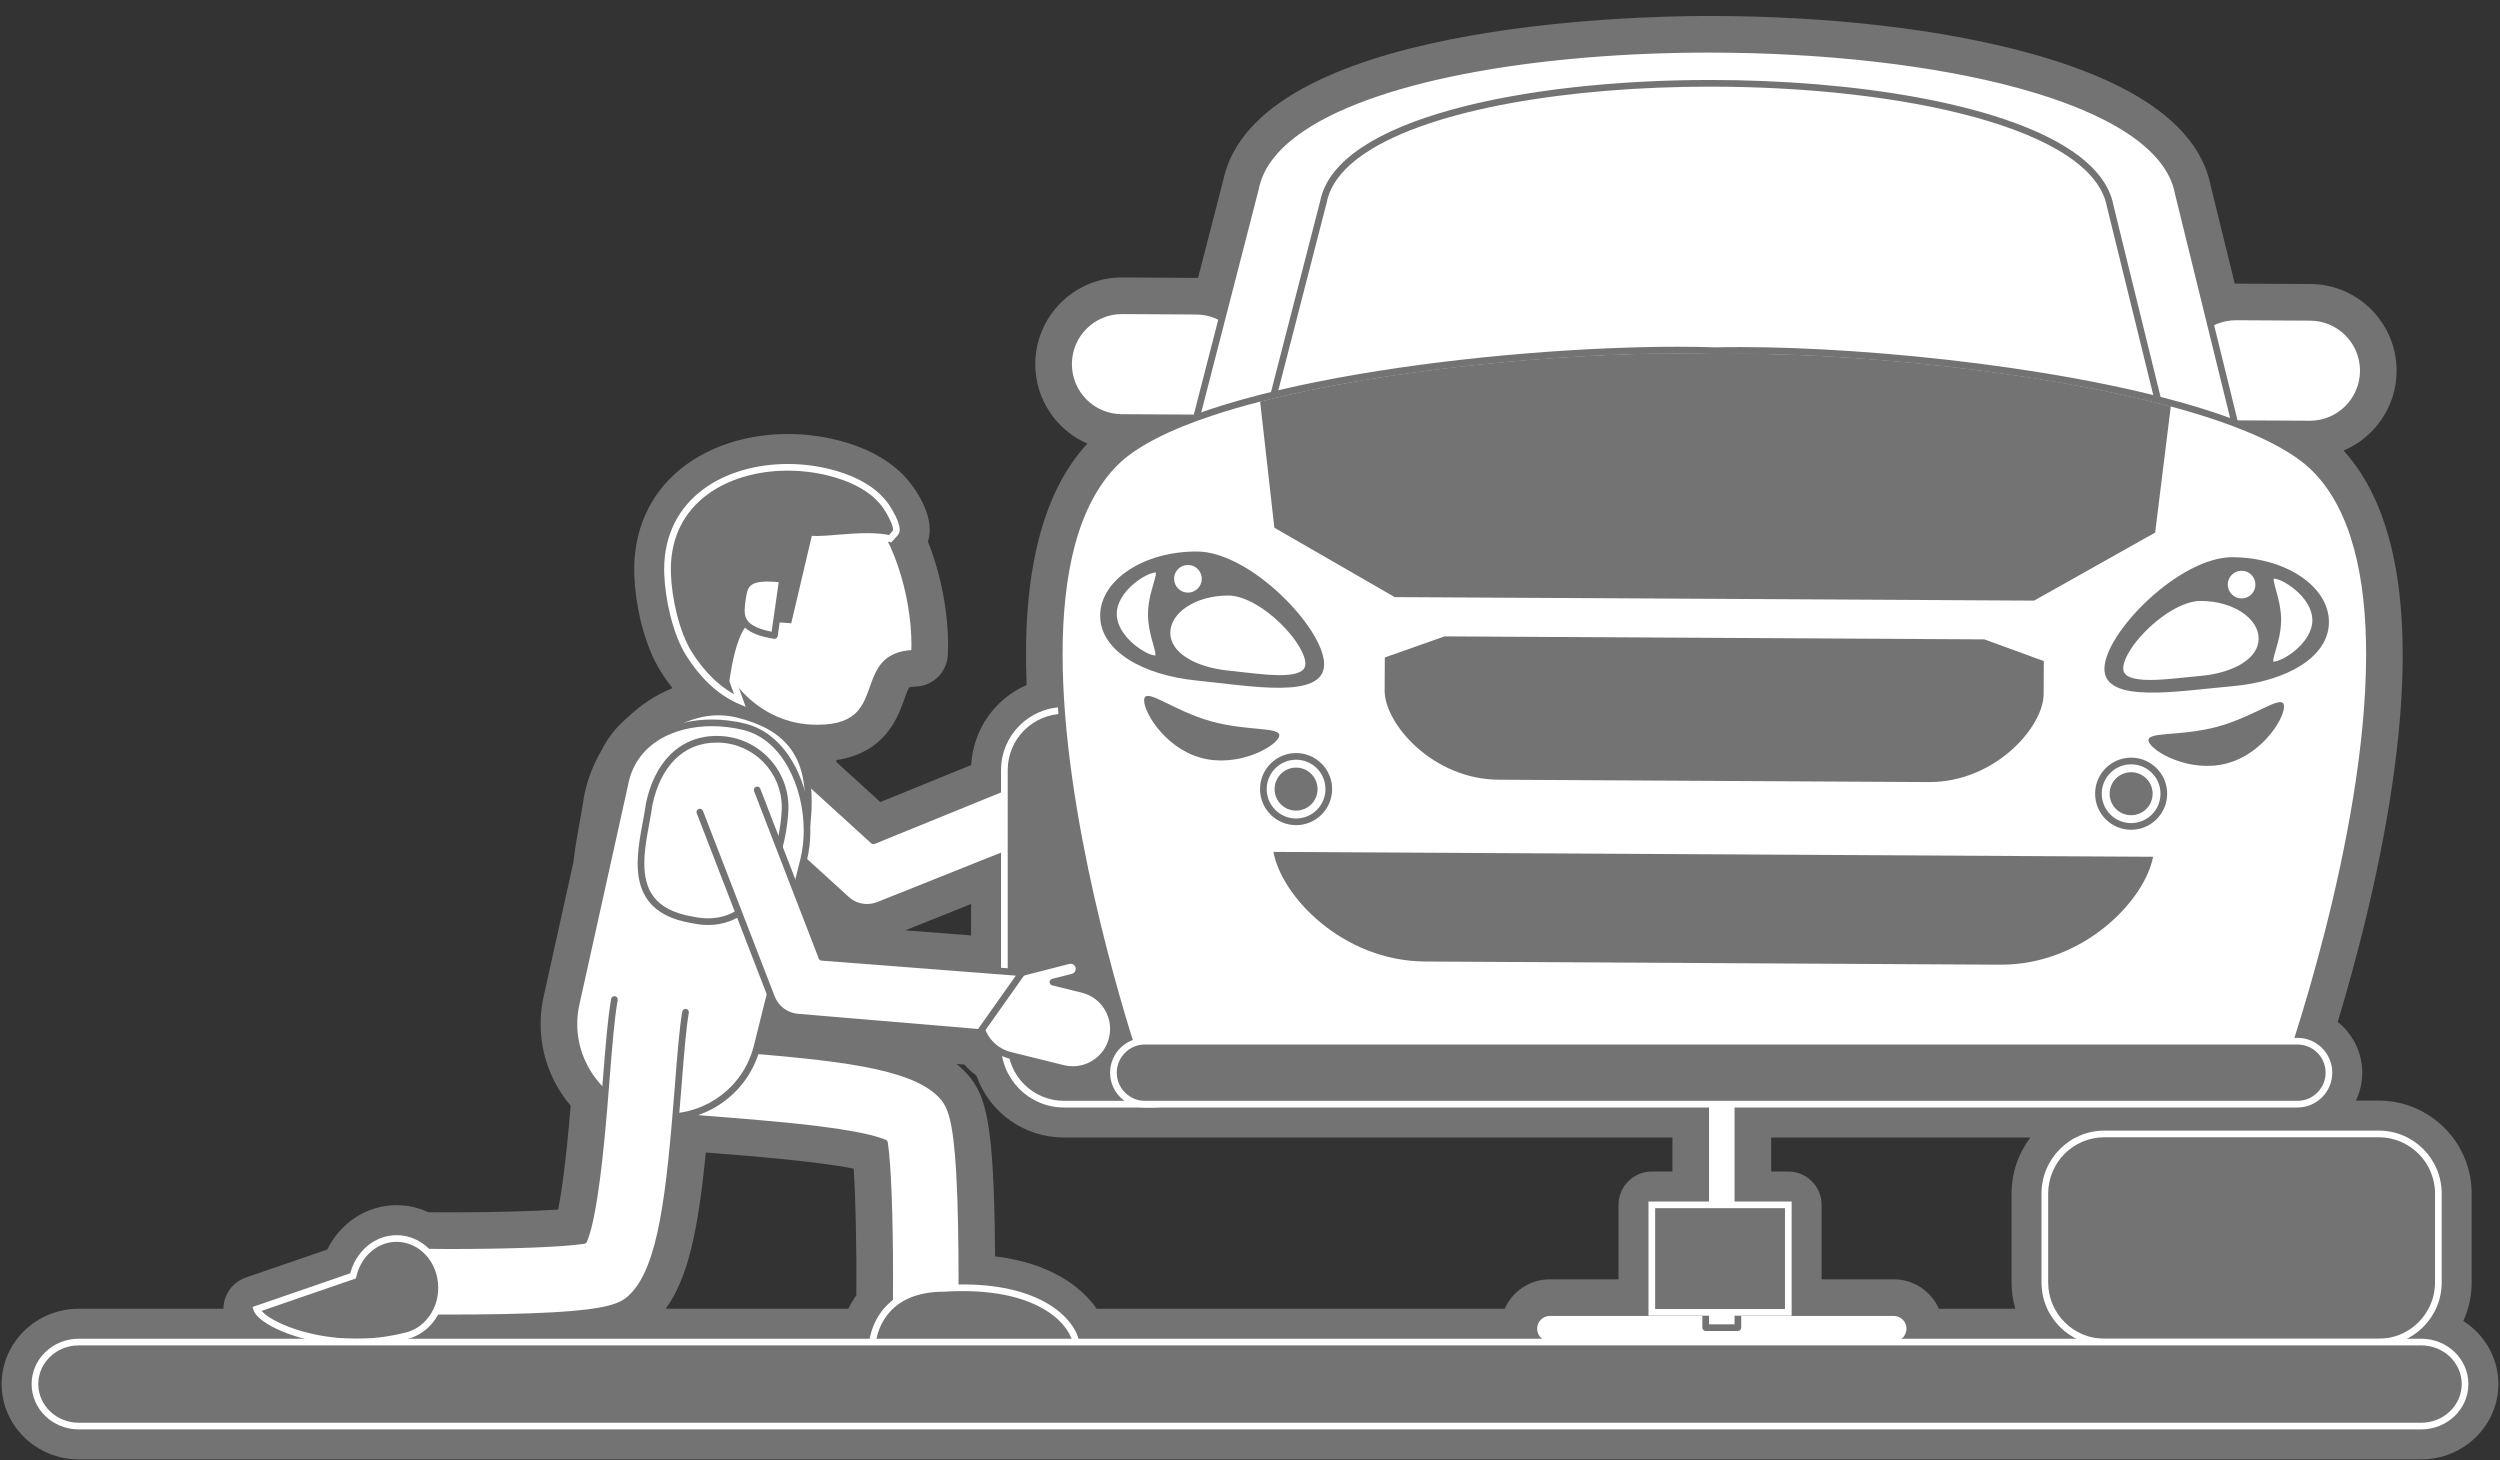 <?xml version="1.0" encoding="UTF-8"?>
<svg xmlns="http://www.w3.org/2000/svg" xmlns:xlink="http://www.w3.org/1999/xlink" width="375pt" height="219pt" viewBox="0 0 375 219" version="1.2">
<rect x="0" y="0" width="375" height="219" fill="#333333" stroke="none"/>
<g id="surface1">
<path style=" stroke:none;fill-rule:nonzero;fill:rgb(45.099%,45.099%,45.099%);fill-opacity:1;" d="M 148.156 143.012 L 148.156 131.914 L 132.727 138.074 C 131.887 138.418 130.984 138.598 130.059 138.598 C 128.285 138.598 126.586 137.938 125.277 136.742 L 122.242 133.977 L 125.043 141.227 L 148.156 143.012 M 128.918 198.809 C 129.301 197.68 129.918 196.387 130.938 195.152 C 131.023 186.277 130.793 177.531 130.383 173.289 C 125.43 171.914 113.789 170.996 108.535 170.582 C 106.875 170.453 105.199 170.32 103.625 170.184 C 102.375 183.984 100.852 191.902 96.758 196.125 C 95.609 197.305 94.398 198.176 91.797 198.809 L 128.918 198.809 M 227.594 198.809 C 227.844 196.332 229.941 194.395 232.48 194.395 L 245.273 194.395 L 245.273 180.727 C 245.273 179.348 246.391 178.23 247.773 178.23 L 253.355 178.23 L 253.355 168.125 L 159.598 168.125 C 154.375 168.125 149.938 164.676 148.586 159.754 C 147.535 159.129 146.641 158.285 145.945 157.289 L 119.465 155.059 C 118.523 154.984 117.621 154.723 116.805 154.305 L 116.539 155.359 C 130.5 156.621 138.516 158.172 142.727 162.258 C 145.23 164.688 146.367 167.414 146.699 183.266 C 146.754 185.961 146.773 188.582 146.777 190.734 C 156.633 191.312 161.363 195.41 163.113 198.809 L 227.594 198.809 M 306.219 198.809 C 304.965 196.977 304.23 194.754 304.23 192.363 L 304.23 179.035 C 304.23 173.926 307.59 169.594 312.211 168.125 L 263.18 168.125 L 263.18 178.23 L 268.246 178.23 C 269.629 178.23 270.746 179.348 270.746 180.727 L 270.746 194.395 L 284.059 194.395 C 286.598 194.395 288.695 196.332 288.945 198.809 L 306.219 198.809 M 11.812 216.406 C 6.809 216.406 2.742 212.461 2.742 207.609 C 2.742 202.758 6.809 198.809 11.812 198.809 L 37.207 198.809 C 36.684 198.262 36.312 197.691 36.129 197.109 C 35.723 195.816 36.418 194.434 37.695 193.992 L 50.941 189.43 C 52.34 185.746 55.684 183.277 59.492 183.277 C 60.934 183.277 62.355 183.637 63.637 184.332 C 64.918 184.344 66.219 184.352 67.523 184.352 L 67.535 184.352 C 75.316 184.352 82.125 184.133 85.719 183.781 C 86.953 179.352 87.809 169.637 88.188 164.992 C 84.289 160.938 82.715 155.18 84.066 149.668 L 88.496 129.684 C 88.707 127.582 89.086 125.516 89.457 123.516 C 89.695 122.203 89.926 120.969 90.082 119.828 L 90.109 119.668 C 90.527 117.645 91.297 115.668 92.406 113.785 C 93.211 112.137 94.328 110.715 95.723 109.555 C 98.531 106.82 101.988 105.043 105.488 104.488 C 103.938 103.121 102.516 101.426 101.262 99.449 C 98.957 95.809 97.789 90.168 97.645 86.199 C 97.465 81.25 99.027 76.914 102.168 73.656 C 105.879 69.805 111.711 67.602 118.172 67.602 C 120.918 67.602 123.617 67.996 126.188 68.766 C 130.055 69.926 132.953 71.785 134.797 74.289 C 135.809 75.656 137.898 78.949 136.473 81.199 C 138.707 86.34 139.922 92.664 139.68 98.105 C 139.621 99.418 138.555 100.461 137.246 100.492 C 134.527 100.559 134.191 101.508 133.293 104.051 C 132.207 107.102 130.57 111.711 122.633 111.711 C 122.352 111.711 122.055 111.703 121.75 111.695 C 122.441 112.887 122.949 114.227 123.285 115.707 L 131.531 123.215 L 148.156 116.441 L 148.156 115.516 C 148.156 110.246 151.699 105.805 156.578 104.484 C 155.586 86.887 158.609 74.48 165.582 67.578 C 166.43 66.742 167.445 65.922 168.625 65.129 L 168.23 65.129 C 162.441 65.094 157.754 60.355 157.789 54.562 C 157.816 48.805 162.523 44.113 168.285 44.113 L 179.457 44.18 C 180.176 44.184 180.891 44.262 181.59 44.41 L 185.891 27.711 C 189.254 10.871 225.93 4.895 256.359 4.895 C 290.422 4.895 326.117 12.195 329.188 28.504 L 333.305 45.246 C 333.988 45.105 334.684 45.039 335.379 45.039 L 346.551 45.098 C 352.34 45.133 357.027 49.875 356.996 55.664 C 356.965 61.422 352.254 66.109 346.492 66.109 L 346.043 66.109 C 347.211 66.918 348.219 67.746 349.055 68.59 C 366.203 85.938 354.5 132.535 347.711 154.395 C 350.164 155.559 351.836 158.039 351.836 160.902 C 351.836 163.918 349.977 166.512 347.34 167.59 L 356.812 167.59 C 363.121 167.59 368.25 172.723 368.25 179.035 L 368.25 192.363 C 368.25 194.938 367.398 197.32 365.957 199.23 C 369.609 200.367 372.258 203.695 372.258 207.609 C 372.258 212.461 368.188 216.406 363.188 216.406 L 11.812 216.406 "/>
<path style=" stroke:none;fill-rule:nonzero;fill:rgb(45.099%,45.099%,45.099%);fill-opacity:1;" d="M 99.855 196.312 C 103.242 191.691 104.738 184.371 105.879 172.875 C 106.68 172.941 107.484 173.004 108.277 173.066 L 108.34 173.07 C 112.211 173.375 122.617 174.199 128.047 175.297 C 128.344 179.66 128.504 186.867 128.449 194.297 C 127.992 194.934 127.594 195.605 127.246 196.312 Z M 265.68 170.625 L 304.559 170.625 C 302.785 172.961 301.734 175.879 301.734 179.035 L 301.734 192.363 C 301.734 193.734 301.93 195.059 302.301 196.312 L 290.836 196.312 C 289.684 193.711 287.078 191.895 284.059 191.895 L 273.242 191.895 L 273.242 180.727 C 273.242 177.969 271.004 175.73 268.246 175.73 L 265.68 175.73 Z M 149.266 188.453 C 149.254 186.82 149.23 185.035 149.195 183.215 C 148.863 167.359 147.719 163.625 144.461 160.465 C 144.148 160.16 143.824 159.867 143.48 159.59 L 144.652 159.688 C 145.195 160.305 145.801 160.859 146.465 161.344 C 148.391 166.848 153.562 170.625 159.598 170.625 L 250.859 170.625 L 250.859 175.73 L 247.773 175.73 C 245.012 175.73 242.777 177.969 242.777 180.727 L 242.777 191.895 L 232.48 191.895 C 229.461 191.895 226.855 193.711 225.707 196.312 L 164.496 196.312 C 162.16 192.941 157.484 189.449 149.266 188.453 Z M 135.773 139.551 L 145.66 135.605 L 145.66 140.312 Z M 256.359 2.395 C 245.008 2.391 188.262 3.586 183.457 27.148 L 179.711 41.684 L 179.469 41.684 L 168.363 41.617 L 168.285 41.617 C 161.152 41.617 155.328 47.422 155.293 54.555 C 155.262 59.906 158.484 64.531 163.105 66.547 C 156.363 73.816 153.305 85.977 153.996 102.75 C 149.285 104.805 145.969 109.371 145.684 114.75 L 132.047 120.309 L 125.523 114.367 C 125.488 114.25 125.457 114.133 125.422 114.016 C 132.789 112.934 134.68 107.598 135.645 104.887 C 135.855 104.293 136.168 103.414 136.375 103.109 C 136.484 103.074 136.762 103.004 137.305 102.992 C 139.93 102.93 142.059 100.844 142.176 98.219 C 142.418 92.781 141.297 86.52 139.195 81.25 C 140.227 78.008 137.988 74.398 136.801 72.797 C 134.633 69.855 131.305 67.695 126.91 66.375 C 124.105 65.531 121.16 65.102 118.172 65.102 C 111.039 65.102 104.547 67.59 100.371 71.922 C 96.75 75.68 94.941 80.645 95.145 86.289 C 95.289 90.281 96.426 96.473 99.148 100.785 C 99.695 101.641 100.27 102.453 100.871 103.215 C 98.41 104.215 96.078 105.738 94.055 107.691 C 92.438 109.051 91.145 110.703 90.203 112.602 C 88.984 114.695 88.133 116.898 87.664 119.16 C 87.641 119.27 87.625 119.375 87.609 119.48 C 87.457 120.57 87.234 121.777 86.996 123.062 C 86.645 124.973 86.246 127.129 86.023 129.285 L 81.625 149.129 C 80.188 155.082 81.703 161.277 85.605 165.859 C 84.906 174.09 84.258 178.789 83.715 181.438 C 79.957 181.691 74.023 181.852 67.535 181.852 C 66.43 181.852 65.328 181.848 64.238 181.836 C 62.75 181.141 61.133 180.777 59.492 180.777 C 55.031 180.777 51.074 183.398 49.094 187.426 L 36.887 191.629 C 34.832 192.336 33.531 194.25 33.512 196.312 L 11.812 196.312 C 5.434 196.312 0.246 201.379 0.246 207.609 C 0.246 213.84 5.434 218.906 11.812 218.906 L 363.188 218.906 C 369.562 218.906 374.754 213.84 374.754 207.609 C 374.754 203.652 372.66 200.16 369.496 198.141 C 370.301 196.383 370.75 194.426 370.75 192.363 L 370.75 179.035 C 370.75 171.348 364.496 165.09 356.812 165.09 L 353.387 165.09 C 353.996 163.82 354.336 162.402 354.336 160.902 C 354.336 157.82 352.898 155.07 350.656 153.293 C 353.48 143.961 357.363 129.387 359.27 114.551 C 362.148 92.199 359.547 76.41 351.543 67.586 C 356.184 65.617 359.465 61.016 359.492 55.676 C 359.531 48.508 353.734 42.645 346.566 42.602 L 335.453 42.543 L 335.215 42.543 L 331.629 27.969 C 329.945 19.23 320.832 12.516 304.547 8.008 C 291.469 4.387 274.355 2.395 256.359 2.395 Z M 144.277 193.168 L 144.375 193.168 C 156.328 193.168 160.781 198.332 161.387 201.309 L 231.137 201.309 C 230.492 200.875 230.07 200.137 230.07 199.305 C 230.07 197.969 231.148 196.895 232.48 196.895 L 255.855 196.895 L 255.855 196.855 L 247.773 196.855 L 247.773 180.727 L 255.855 180.727 L 255.855 165.625 L 159.598 165.625 C 155.125 165.625 151.434 162.34 150.773 158.051 C 149.098 157.395 147.84 156.059 147.262 154.445 L 146.977 154.848 L 146.895 154.855 L 146.883 154.852 L 146.734 154.844 L 119.676 152.57 C 117.902 152.43 116.375 151.293 115.734 149.637 L 115.527 149.102 L 113.578 156.918 C 113.523 157.148 113.445 157.367 113.375 157.594 C 127.355 158.758 136.875 160.059 140.984 164.047 C 142.773 165.785 143.875 167.949 144.199 183.32 C 144.273 186.977 144.285 190.523 144.277 193.168 M 130.059 136.102 C 128.934 136.102 127.824 135.688 126.961 134.898 L 120.527 129.039 L 119.402 133.555 L 123.281 143.598 L 150.656 145.715 L 150.656 128.23 L 131.801 135.758 C 131.238 135.988 130.645 136.102 130.059 136.102 M 256.359 7.395 C 290.062 7.395 324.137 14.664 326.746 29.027 L 331.543 48.523 C 332.684 47.895 333.988 47.539 335.379 47.539 L 335.426 47.539 L 346.535 47.598 C 350.957 47.625 354.523 51.23 354.5 55.648 C 354.477 60.059 350.895 63.609 346.492 63.609 L 346.449 63.609 L 335.367 63.551 C 340.609 65.543 344.77 67.809 347.277 70.344 C 364.641 87.91 349.605 140.348 344.527 156.176 L 344.621 156.176 C 347.223 156.176 349.34 158.293 349.34 160.902 C 349.34 163.508 347.223 165.625 344.621 165.625 L 260.684 165.625 L 260.684 180.727 L 268.246 180.727 L 268.246 196.855 L 260.684 196.855 L 260.684 196.895 L 284.059 196.895 C 285.391 196.895 286.473 197.969 286.473 199.305 C 286.473 200.137 286.051 200.875 285.406 201.309 L 315.664 201.309 C 310.727 201.309 306.727 197.305 306.727 192.363 L 306.727 179.035 C 306.727 174.094 310.727 170.09 315.664 170.09 L 356.812 170.09 C 361.75 170.09 365.754 174.094 365.754 179.035 L 365.754 192.363 C 365.754 197.305 361.75 201.309 356.812 201.309 L 363.188 201.309 C 366.816 201.309 369.758 204.129 369.758 207.609 C 369.758 211.09 366.816 213.91 363.188 213.91 L 11.812 213.91 C 8.184 213.91 5.242 211.09 5.242 207.609 C 5.242 204.129 8.184 201.309 11.812 201.309 L 130.883 201.309 C 131.098 199.746 131.797 197.746 133.43 196.125 C 133.543 186.488 133.293 175.387 132.676 171.438 C 128.496 169.645 115.285 168.609 108.668 168.086 C 105.996 167.875 103.531 167.68 101.371 167.465 L 101.355 167.469 C 100.207 181.066 98.879 190.344 94.961 194.383 C 93.227 196.172 91.062 197.281 75.699 197.602 C 72.715 197.66 69.797 197.68 67.391 197.68 C 66.441 197.68 65.582 197.676 64.82 197.672 C 64 198.828 62.891 199.719 61.594 200.184 L 61.582 200.191 L 61.547 200.199 C 61.262 200.301 60.965 200.375 60.664 200.434 C 58.188 201.051 55.75 201.309 53.457 201.309 C 45.426 201.309 39.082 198.172 38.508 196.359 L 52.961 191.379 C 53.691 188.164 56.332 185.777 59.492 185.777 C 60.758 185.777 61.934 186.16 62.945 186.824 C 64.449 186.844 65.988 186.852 67.535 186.852 C 75.855 186.852 84.25 186.59 87.574 186.074 C 89.207 182.266 90.211 171.004 90.77 164.012 C 87.039 160.688 85.219 155.461 86.492 150.262 L 90.965 130.078 C 91.293 126.664 92.137 123.16 92.555 120.176 C 92.941 118.312 93.664 116.562 94.609 114.969 C 95.285 113.547 96.234 112.359 97.395 111.414 C 100.27 108.578 104.016 106.812 107.785 106.809 L 108 106.801 C 108.227 106.801 108.449 106.816 108.676 106.852 C 109.312 106.898 109.945 106.977 110.574 107.129 C 111.672 107.398 112.668 107.719 113.586 108.086 L 114.379 106.887 C 112.887 105.961 111.543 104.797 110.387 103.434 L 110.988 105.113 C 107.766 103.727 105.219 101.027 103.371 98.109 C 101.383 94.969 100.27 89.781 100.137 86.109 C 99.742 75.191 108.836 70.098 118.172 70.098 C 120.645 70.098 123.137 70.457 125.469 71.16 C 128.238 71.992 131.031 73.391 132.785 75.77 C 133.191 76.32 134.984 79.172 134.297 79.945 L 133.531 80.801 C 136.129 86.004 137.422 92.668 137.184 97.992 C 127.789 98.219 134.32 109.211 122.633 109.211 C 122.34 109.211 122.031 109.203 121.711 109.191 C 119.102 109.07 116.668 108.27 114.527 106.973 C 114.285 107.363 114.035 107.758 113.773 108.164 C 117.984 109.914 120.27 112.777 120.992 117.004 L 131.012 126.121 L 150.656 118.121 L 150.656 115.516 C 150.656 110.703 154.461 106.789 159.223 106.59 C 158.094 91.445 159.621 76.996 167.34 69.352 C 169.875 66.844 174.059 64.625 179.32 62.688 L 168.246 62.629 C 163.824 62.602 160.262 59.004 160.289 54.578 C 160.309 50.172 163.887 46.613 168.285 46.613 L 168.332 46.613 L 179.441 46.68 C 180.852 46.684 182.176 47.059 183.316 47.707 L 188.328 28.266 C 191.023 14.293 223.512 7.391 256.359 7.395 "/>
<path style=" stroke:none;fill-rule:nonzero;fill:rgb(100%,100%,100%);fill-opacity:1;" d="M 154.293 122.527 C 155.34 125.73 158.781 127.48 161.984 126.438 L 169.734 123.898 C 172.938 122.855 174.688 119.41 173.645 116.207 C 172.598 113.004 169.156 111.262 165.953 112.305 L 158.195 114.836 C 154.996 115.883 153.25 119.328 154.293 122.527 "/>
<path style=" stroke:none;fill-rule:nonzero;fill:rgb(45.099%,45.099%,45.099%);fill-opacity:1;" d="M 154.293 122.527 L 153.82 122.684 C 154.73 125.469 157.312 127.238 160.094 127.238 C 160.77 127.238 161.457 127.133 162.141 126.91 L 169.891 124.375 C 172.676 123.465 174.441 120.879 174.441 118.102 C 174.441 117.422 174.336 116.73 174.113 116.051 C 173.207 113.266 170.625 111.5 167.852 111.504 C 167.172 111.5 166.477 111.609 165.797 111.832 L 158.043 114.359 C 155.258 115.27 153.492 117.855 153.492 120.633 C 153.492 121.312 153.598 122.004 153.82 122.684 L 154.293 122.527 L 154.77 122.371 C 154.582 121.793 154.492 121.207 154.492 120.633 C 154.492 118.277 155.992 116.082 158.352 115.312 L 166.109 112.777 C 166.688 112.586 167.273 112.5 167.852 112.496 C 170.203 112.5 172.398 114 173.168 116.363 C 173.359 116.941 173.445 117.527 173.445 118.102 C 173.445 120.461 171.945 122.652 169.582 123.422 L 161.828 125.961 C 161.25 126.148 160.664 126.238 160.094 126.238 C 157.734 126.238 155.539 124.734 154.77 122.371 L 154.293 122.527 "/>
<path style=" stroke:none;fill-rule:nonzero;fill:rgb(100%,100%,100%);fill-opacity:1;" d="M 157.203 116.504 C 157.707 116.988 158.512 116.969 158.996 116.461 L 163.727 111.508 C 164.207 111 164.191 110.199 163.684 109.715 C 163.176 109.23 162.375 109.25 161.891 109.754 L 157.16 114.711 C 156.676 115.219 156.695 116.02 157.203 116.504 "/>
<path style=" stroke:none;fill-rule:nonzero;fill:rgb(45.099%,45.099%,45.099%);fill-opacity:1;" d="M 157.203 116.504 L 156.855 116.863 C 157.199 117.191 157.641 117.355 158.078 117.355 C 158.543 117.355 159.012 117.168 159.355 116.809 L 164.086 111.852 C 164.414 111.512 164.578 111.07 164.578 110.633 C 164.578 110.168 164.395 109.699 164.031 109.352 C 163.691 109.027 163.246 108.863 162.809 108.863 C 162.344 108.863 161.875 109.047 161.531 109.41 L 156.797 114.363 C 156.473 114.707 156.309 115.148 156.309 115.582 C 156.309 116.047 156.496 116.516 156.855 116.863 L 157.551 116.145 C 157.391 115.988 157.312 115.789 157.309 115.582 C 157.312 115.391 157.379 115.203 157.523 115.055 L 162.254 110.102 C 162.406 109.941 162.605 109.863 162.809 109.863 C 163 109.863 163.188 109.934 163.34 110.074 C 163.496 110.227 163.574 110.426 163.578 110.633 C 163.574 110.824 163.508 111.012 163.363 111.164 L 158.633 116.117 L 158.637 116.117 C 158.48 116.273 158.281 116.355 158.078 116.355 C 157.887 116.355 157.699 116.285 157.547 116.141 L 157.551 116.145 L 157.203 116.504 "/>
<path style=" stroke:none;fill-rule:nonzero;fill:rgb(100%,100%,100%);fill-opacity:1;" d="M 104.594 108.312 C 106.309 106.426 109.223 106.285 111.105 108.004 L 131.012 126.121 L 158.887 114.766 L 157.234 125.582 L 157.156 125.629 L 157.02 125.688 L 131.801 135.758 C 130.152 136.43 128.273 136.098 126.961 134.898 L 104.906 114.82 C 103.023 113.109 102.887 110.195 104.594 108.312 "/>
<path style=" stroke:none;fill-rule:nonzero;fill:rgb(45.099%,45.099%,45.099%);fill-opacity:1;" d="M 104.594 108.312 L 104.965 108.648 C 105.777 107.754 106.887 107.301 108.004 107.301 C 108.992 107.301 109.98 107.652 110.77 108.371 L 110.77 108.375 L 130.676 126.492 C 130.82 126.621 131.023 126.656 131.203 126.586 L 158.262 115.562 L 156.742 125.508 L 157.234 125.582 L 156.992 125.148 L 156.934 125.18 L 156.82 125.227 L 157.02 125.688 L 156.832 125.223 L 131.613 135.293 C 131.109 135.5 130.582 135.598 130.059 135.598 C 129.059 135.598 128.066 135.23 127.301 134.527 L 105.242 114.449 C 104.348 113.637 103.898 112.527 103.895 111.41 C 103.898 110.422 104.25 109.434 104.965 108.648 L 104.594 108.312 L 104.227 107.973 C 103.336 108.949 102.898 110.184 102.898 111.41 C 102.898 112.793 103.461 114.184 104.57 115.191 L 126.625 135.27 C 127.582 136.141 128.812 136.598 130.059 136.598 C 130.707 136.598 131.363 136.477 131.988 136.223 L 131.984 136.223 L 157.203 126.152 L 157.215 126.148 L 157.352 126.09 L 157.402 126.066 L 157.48 126.02 C 157.613 125.945 157.707 125.812 157.73 125.66 L 159.383 114.84 C 159.41 114.664 159.34 114.484 159.199 114.371 C 159.059 114.262 158.867 114.234 158.699 114.301 L 131.117 125.539 L 111.445 107.633 C 110.465 106.742 109.23 106.301 108.004 106.301 C 106.621 106.301 105.23 106.863 104.227 107.973 L 104.594 108.312 "/>
<path style=" stroke:none;fill-rule:nonzero;fill:rgb(45.099%,45.099%,45.099%);fill-opacity:1;" d="M 150.656 156.68 C 150.656 161.621 154.66 165.625 159.598 165.625 L 172.922 165.625 C 177.859 165.625 181.859 161.621 181.859 156.68 L 181.859 115.516 C 181.859 110.578 177.859 106.57 172.922 106.57 L 159.598 106.57 C 154.66 106.57 150.656 110.578 150.656 115.516 L 150.656 156.68 "/>
<path style=" stroke:none;fill-rule:nonzero;fill:rgb(100%,100%,100%);fill-opacity:1;" d="M 150.656 156.68 L 150.156 156.68 C 150.156 161.898 154.383 166.125 159.598 166.125 L 172.922 166.125 C 178.137 166.125 182.359 161.898 182.359 156.68 L 182.359 115.516 C 182.359 110.301 178.137 106.07 172.922 106.07 L 159.598 106.07 C 154.383 106.07 150.156 110.301 150.156 115.516 L 150.156 156.68 L 151.156 156.68 L 151.156 115.516 C 151.156 113.18 152.098 111.078 153.629 109.547 C 155.16 108.016 157.266 107.07 159.598 107.07 L 172.922 107.07 C 175.254 107.07 177.359 108.016 178.887 109.547 C 180.418 111.074 181.359 113.18 181.359 115.516 L 181.359 156.68 C 181.359 159.016 180.418 161.125 178.887 162.652 C 177.359 164.18 175.254 165.125 172.922 165.125 L 159.598 165.125 C 157.266 165.125 155.16 164.18 153.629 162.652 C 152.098 161.125 151.156 159.016 151.156 156.68 L 150.656 156.68 "/>
<path style=" stroke:none;fill-rule:nonzero;fill:rgb(45.099%,45.099%,45.099%);fill-opacity:1;" d="M 356.812 201.309 C 361.75 201.309 365.754 197.305 365.754 192.363 L 365.754 179.035 C 365.754 174.094 361.75 170.09 356.812 170.09 L 315.664 170.09 C 310.727 170.09 306.727 174.094 306.727 179.035 L 306.727 192.363 C 306.727 197.305 310.727 201.309 315.664 201.309 L 356.812 201.309 "/>
<path style=" stroke:none;fill-rule:nonzero;fill:rgb(100%,100%,100%);fill-opacity:1;" d="M 356.812 201.309 L 356.812 201.809 C 362.027 201.809 366.254 197.582 366.254 192.363 L 366.254 179.035 C 366.254 173.82 362.027 169.59 356.812 169.59 L 315.664 169.59 C 310.453 169.59 306.227 173.82 306.227 179.035 L 306.227 192.363 C 306.227 197.582 310.453 201.809 315.664 201.809 L 356.812 201.809 L 356.812 200.809 L 315.664 200.809 C 313.332 200.809 311.227 199.863 309.699 198.332 C 308.172 196.809 307.227 194.699 307.227 192.363 L 307.227 179.035 C 307.227 176.703 308.172 174.594 309.699 173.062 C 311.227 171.535 313.332 170.59 315.664 170.59 L 356.812 170.59 C 359.148 170.59 361.254 171.535 362.781 173.062 C 364.309 174.594 365.254 176.703 365.254 179.035 L 365.254 192.363 C 365.254 194.699 364.309 196.805 362.781 198.332 C 361.254 199.863 359.148 200.809 356.812 200.809 L 356.812 201.309 "/>
<path style=" stroke:none;fill-rule:nonzero;fill:rgb(100%,100%,100%);fill-opacity:1;" d="M 144.242 197.527 C 144.246 197.242 144.348 190.465 144.199 183.32 C 143.875 167.949 142.773 165.785 140.984 164.047 C 136.508 159.703 125.617 158.547 109.516 157.281 C 105.012 156.926 100.754 156.59 98.449 156.176 L 96.543 166.848 C 99.375 167.355 103.68 167.695 108.668 168.086 C 115.285 168.609 128.496 169.645 132.676 171.438 C 133.32 175.555 133.566 187.453 133.41 197.359 L 144.242 197.527 "/>
<path style=" stroke:none;fill-rule:nonzero;fill:rgb(45.099%,45.099%,45.099%);fill-opacity:1;" d="M 144.242 197.527 L 144.742 197.539 C 144.746 197.367 144.781 195.031 144.781 191.703 C 144.781 189.277 144.762 186.328 144.699 183.309 C 144.535 175.609 144.18 171.215 143.629 168.473 C 143.352 167.102 143.023 166.141 142.641 165.398 C 142.25 164.652 141.797 164.137 141.332 163.688 C 138.953 161.395 135.031 160.02 129.699 159.016 C 124.371 158.02 117.609 157.414 109.555 156.781 C 105.055 156.426 100.793 156.09 98.535 155.684 C 98.266 155.637 98.004 155.816 97.957 156.09 L 96.051 166.762 C 96.027 166.891 96.055 167.027 96.133 167.137 C 96.207 167.246 96.324 167.316 96.453 167.34 C 99.332 167.855 103.641 168.191 108.629 168.586 C 111.938 168.844 116.887 169.234 121.523 169.781 C 123.848 170.055 126.086 170.367 128 170.723 C 129.91 171.078 131.5 171.477 132.477 171.898 L 132.676 171.438 L 132.18 171.516 C 132.434 173.129 132.633 176.059 132.762 179.602 C 132.891 183.145 132.957 187.32 132.957 191.477 C 132.957 193.461 132.941 195.441 132.91 197.352 C 132.91 197.484 132.961 197.609 133.055 197.703 C 133.145 197.801 133.27 197.852 133.402 197.855 L 144.234 198.023 C 144.508 198.027 144.734 197.809 144.742 197.539 L 144.242 197.527 L 144.25 197.027 L 133.418 196.859 L 133.41 197.359 L 133.91 197.367 C 133.941 195.453 133.957 193.465 133.957 191.477 C 133.957 187.312 133.891 183.125 133.762 179.566 C 133.629 176 133.438 173.066 133.168 171.363 C 133.141 171.191 133.031 171.047 132.871 170.98 C 131.758 170.504 130.129 170.102 128.184 169.738 C 122.348 168.66 113.672 167.98 108.707 167.586 C 103.723 167.195 99.418 166.855 96.629 166.355 L 96.543 166.848 L 97.035 166.938 L 98.938 156.266 L 98.449 156.176 L 98.363 156.672 C 100.719 157.09 104.969 157.422 109.477 157.777 C 117.523 158.41 124.262 159.016 129.52 160 C 134.773 160.98 138.535 162.355 140.637 164.406 C 141.062 164.824 141.422 165.23 141.754 165.863 C 142.758 167.746 143.465 171.824 143.699 183.328 C 143.762 186.34 143.781 189.281 143.781 191.703 C 143.781 195.023 143.746 197.359 143.742 197.516 L 144.242 197.527 L 144.25 197.027 L 144.242 197.527 "/>
<path style=" stroke:none;fill-rule:nonzero;fill:rgb(100%,100%,100%);fill-opacity:1;" d="M 116.625 103.5 C 116.625 103.5 112.535 110.535 110.215 113.164 "/>
<path style=" stroke:none;fill-rule:nonzero;fill:rgb(45.099%,45.099%,45.099%);fill-opacity:1;" d="M 116.199 103.25 C 116.199 103.25 115.945 103.684 115.527 104.383 C 114.898 105.43 113.898 107.066 112.848 108.68 C 111.797 110.293 110.68 111.891 109.84 112.836 C 109.656 113.039 109.676 113.359 109.883 113.539 C 110.09 113.723 110.406 113.703 110.59 113.496 C 111.793 112.129 113.395 109.711 114.715 107.613 C 116.035 105.516 117.059 103.754 117.059 103.75 C 117.195 103.516 117.117 103.207 116.875 103.07 C 116.641 102.93 116.336 103.012 116.199 103.25 "/>
<path style=" stroke:none;fill-rule:nonzero;fill:rgb(100%,100%,100%);fill-opacity:1;" d="M 92.555 120.176 C 91.328 128.949 86.414 142.121 101.711 144.598 C 116.508 147.797 120.875 129.387 121.23 121.465 C 121.59 113.543 118.504 109.059 110.574 107.129 C 102.871 105.254 94.324 111.613 92.555 120.176 "/>
<path style=" stroke:none;fill-rule:nonzero;fill:rgb(45.099%,45.099%,45.099%);fill-opacity:1;" d="M 92.555 120.176 L 92.062 120.105 C 91.543 123.82 90.332 128.41 90.328 132.684 C 90.328 135.539 90.875 138.285 92.598 140.512 C 94.32 142.738 97.184 144.371 101.633 145.09 L 101.711 144.598 L 101.605 145.086 C 102.805 145.344 103.938 145.469 105.012 145.469 C 108.164 145.469 110.805 144.406 112.941 142.711 C 116.152 140.168 118.27 136.242 119.637 132.27 C 120.996 128.297 121.605 124.273 121.73 121.484 C 121.75 121.07 121.758 120.664 121.758 120.273 C 121.762 116.609 120.949 113.648 119.129 111.379 C 117.305 109.109 114.516 107.57 110.691 106.645 C 109.734 106.41 108.766 106.297 107.797 106.297 C 104.223 106.301 100.695 107.812 97.859 110.281 C 95.02 112.746 92.871 116.184 92.066 120.07 L 92.062 120.105 L 92.555 120.176 L 93.047 120.273 C 93.801 116.617 95.832 113.363 98.516 111.035 C 101.195 108.699 104.508 107.297 107.797 107.297 C 108.688 107.297 109.578 107.402 110.457 107.613 C 114.152 108.516 116.707 109.957 118.348 112.008 C 119.992 114.051 120.762 116.75 120.762 120.273 C 120.762 120.648 120.754 121.039 120.734 121.441 C 120.578 125.027 119.566 130.855 117.113 135.727 C 115.891 138.16 114.309 140.355 112.32 141.93 C 110.332 143.5 107.938 144.465 105.012 144.469 C 104.012 144.469 102.949 144.352 101.816 144.109 L 101.793 144.105 C 97.5 143.406 94.918 141.879 93.387 139.898 C 91.852 137.918 91.328 135.422 91.328 132.684 C 91.324 128.594 92.516 124.043 93.051 120.242 L 92.555 120.176 L 93.047 120.273 L 92.555 120.176 "/>
<path style=" stroke:none;fill-rule:nonzero;fill:rgb(100%,100%,100%);fill-opacity:1;" d="M 86.492 150.262 C 84.656 157.746 89.23 165.297 96.703 167.141 C 104.184 168.977 111.742 164.402 113.578 156.918 L 120.559 128.91 C 122.391 121.426 119.117 110.859 111.637 109.02 C 104.156 107.18 95.691 109.559 93.855 117.039 L 86.492 150.262 "/>
<path style=" stroke:none;fill-rule:nonzero;fill:rgb(45.099%,45.099%,45.099%);fill-opacity:1;" d="M 86.492 150.262 L 86.008 150.141 C 85.723 151.301 85.586 152.461 85.586 153.602 C 85.586 160.102 89.996 166 96.586 167.625 C 97.742 167.91 98.898 168.047 100.043 168.043 C 106.543 168.047 112.441 163.629 114.066 157.039 L 121.039 129.031 C 121.387 127.621 121.555 126.113 121.555 124.574 C 121.555 121.133 120.715 117.551 119.074 114.598 C 117.441 111.656 114.984 109.328 111.758 108.535 C 110.121 108.133 108.441 107.926 106.789 107.926 C 103.742 107.926 100.785 108.621 98.375 110.098 C 95.969 111.57 94.121 113.844 93.371 116.918 L 93.367 116.93 L 86.004 150.152 L 86.492 150.262 L 86.008 150.141 L 86.492 150.262 L 86.98 150.371 L 94.344 117.148 L 93.855 117.039 L 94.34 117.156 C 95.031 114.344 96.684 112.309 98.895 110.949 C 101.109 109.594 103.895 108.926 106.789 108.926 C 108.359 108.926 109.961 109.121 111.52 109.504 C 114.406 110.215 116.656 112.305 118.203 115.082 C 119.746 117.859 120.559 121.297 120.559 124.574 C 120.559 126.039 120.398 127.469 120.074 128.793 L 113.094 156.797 C 111.59 162.938 106.09 167.043 100.043 167.047 C 98.98 167.043 97.902 166.918 96.824 166.656 C 90.691 165.145 86.586 159.648 86.586 153.602 C 86.586 152.539 86.711 151.461 86.977 150.383 L 86.98 150.371 L 86.492 150.262 "/>
<path style=" stroke:none;fill-rule:nonzero;fill:rgb(100%,100%,100%);fill-opacity:1;" d="M 97.375 120.633 C 96.508 126.867 93.016 136.227 103.883 137.984 C 114.395 140.262 117.5 127.184 117.754 121.551 C 118.008 115.922 113.652 111.156 108.02 110.902 C 102.398 110.648 98.637 114.551 97.375 120.633 "/>
<path style=" stroke:none;fill-rule:nonzero;fill:rgb(45.099%,45.099%,45.099%);fill-opacity:1;" d="M 97.375 120.633 L 96.883 120.566 C 96.52 123.191 95.652 126.457 95.648 129.52 C 95.648 131.566 96.039 133.555 97.293 135.172 C 98.543 136.793 100.617 137.965 103.801 138.48 L 103.883 137.984 L 103.777 138.473 C 104.637 138.66 105.453 138.75 106.23 138.75 C 108.5 138.75 110.41 137.98 111.953 136.766 C 114.266 134.93 115.781 132.113 116.754 129.273 C 117.73 126.438 118.164 123.566 118.254 121.574 C 118.262 121.41 118.266 121.246 118.266 121.086 C 118.266 115.395 113.785 110.66 108.043 110.402 C 107.863 110.395 107.688 110.387 107.512 110.387 C 104.719 110.383 102.344 111.406 100.547 113.191 C 98.746 114.98 97.512 117.512 96.887 120.535 L 96.883 120.566 L 97.375 120.633 L 97.867 120.734 C 98.461 117.859 99.625 115.516 101.25 113.902 C 102.879 112.289 104.961 111.391 107.512 111.387 C 107.668 111.387 107.832 111.391 108 111.398 C 113.207 111.633 117.266 115.93 117.266 121.086 C 117.266 121.23 117.262 121.379 117.258 121.527 C 117.145 124.059 116.43 128.191 114.699 131.621 C 113.836 133.34 112.723 134.879 111.332 135.98 C 109.938 137.078 108.273 137.746 106.23 137.75 C 105.531 137.75 104.785 137.672 103.988 137.5 L 103.961 137.496 C 100.938 137.004 99.145 135.93 98.082 134.559 C 97.02 133.188 96.652 131.445 96.648 129.52 C 96.645 126.641 97.492 123.414 97.871 120.703 L 97.375 120.633 L 97.867 120.734 L 97.375 120.633 "/>
<path style=" stroke:none;fill-rule:nonzero;fill:rgb(100%,100%,100%);fill-opacity:1;" d="M 105.969 90.027 C 106.43 79.859 114.219 71.949 123.371 72.363 C 132.523 72.773 137.641 87.824 137.184 97.992 C 127.551 98.227 134.656 109.773 121.711 109.191 C 112.559 108.777 105.512 100.199 105.969 90.027 "/>
<path style=" stroke:none;fill-rule:nonzero;fill:rgb(45.099%,45.099%,45.099%);fill-opacity:1;" d="M 105.969 90.027 L 106.469 90.051 C 106.688 85.211 108.605 80.906 111.539 77.812 C 114.473 74.719 118.406 72.844 122.684 72.844 C 122.906 72.844 123.125 72.848 123.344 72.859 L 123.348 72.859 C 125.406 72.953 127.258 73.832 128.906 75.289 C 131.371 77.469 133.344 80.953 134.672 84.84 C 136.008 88.719 136.715 92.992 136.715 96.719 C 136.715 97.145 136.703 97.562 136.684 97.973 L 137.184 97.992 L 137.172 97.492 C 134.73 97.543 133.188 98.34 132.207 99.52 C 131.473 100.398 131.047 101.441 130.668 102.48 C 130.102 104.043 129.629 105.605 128.566 106.746 C 128.031 107.316 127.355 107.797 126.406 108.148 C 125.457 108.496 124.234 108.711 122.633 108.711 C 122.348 108.711 122.047 108.703 121.734 108.691 C 117.449 108.496 113.637 106.449 110.883 103.258 C 108.129 100.062 106.449 95.719 106.449 90.961 C 106.449 90.656 106.457 90.355 106.469 90.051 L 105.469 90.004 C 105.457 90.324 105.449 90.645 105.449 90.961 C 105.449 95.953 107.215 100.527 110.125 103.906 C 113.035 107.289 117.105 109.484 121.691 109.688 C 122.016 109.703 122.328 109.711 122.633 109.711 C 125.625 109.715 127.559 108.996 128.848 107.863 C 129.809 107.02 130.387 105.969 130.828 104.91 C 131.488 103.328 131.875 101.707 132.688 100.539 C 133.094 99.953 133.59 99.473 134.293 99.113 C 135 98.758 135.93 98.523 137.199 98.492 C 137.461 98.488 137.672 98.277 137.684 98.016 C 137.703 97.59 137.715 97.156 137.715 96.719 C 137.711 91.586 136.434 85.543 134.031 80.676 C 132.828 78.246 131.34 76.109 129.566 74.539 C 127.797 72.969 125.719 71.965 123.395 71.863 C 123.156 71.848 122.918 71.844 122.684 71.844 C 118.109 71.844 113.91 73.855 110.812 77.125 C 107.711 80.395 105.699 84.93 105.469 90.004 L 105.969 90.027 "/>
<path style=" stroke:none;fill-rule:nonzero;fill:rgb(45.099%,45.099%,45.099%);fill-opacity:1;" d="M 109.922 102.129 C 109.922 102.129 110.988 93.484 113.457 93.594 L 119.07 94.027 L 122.164 80.891 C 124.637 81 129.965 79.973 133.531 80.801 L 134.297 79.945 C 134.984 79.172 133.191 76.32 132.785 75.77 C 131.031 73.391 128.238 71.992 125.469 71.16 C 114.328 67.809 99.637 72.297 100.137 86.109 C 100.27 89.781 101.383 94.969 103.371 98.109 C 105.219 101.027 107.766 103.727 110.988 105.113 L 109.922 102.129 "/>
<path style=" stroke:none;fill-rule:nonzero;fill:rgb(100%,100%,100%);fill-opacity:1;" d="M 109.922 102.129 L 110.418 102.191 C 110.418 102.191 110.434 102.066 110.465 101.836 C 110.582 101.031 110.906 99.004 111.457 97.211 C 111.73 96.312 112.062 95.477 112.426 94.906 C 112.609 94.621 112.797 94.402 112.965 94.27 C 113.137 94.137 113.273 94.094 113.41 94.09 L 113.426 94.09 L 113.43 93.812 L 113.395 94.09 L 113.426 94.09 L 113.43 93.812 L 113.395 94.09 L 119.461 94.559 L 122.652 81.004 L 122.164 80.891 L 122.145 81.391 C 122.285 81.395 122.43 81.398 122.578 81.398 C 124.453 81.395 127.367 80.973 130.078 80.973 C 131.281 80.973 132.438 81.059 133.418 81.289 L 133.707 81.355 L 134.668 80.277 C 134.891 80.023 134.953 79.715 134.953 79.438 C 134.949 79.062 134.848 78.684 134.711 78.293 C 134.285 77.129 133.477 75.867 133.188 75.473 C 131.332 72.965 128.438 71.531 125.613 70.68 C 123.23 69.961 120.695 69.598 118.172 69.598 C 113.516 69.598 108.902 70.836 105.422 73.441 C 101.941 76.047 99.617 80.051 99.625 85.422 C 99.625 85.656 99.629 85.887 99.637 86.125 C 99.781 89.883 100.887 95.094 102.953 98.375 C 104.836 101.352 107.441 104.125 110.789 105.57 L 111.848 106.023 L 110.391 101.961 L 109.922 102.129 L 110.418 102.191 L 109.922 102.129 L 109.449 102.297 L 110.516 105.281 L 110.988 105.113 L 111.184 104.652 C 108.094 103.328 105.605 100.703 103.793 97.84 C 101.883 94.836 100.762 89.68 100.637 86.09 C 100.629 85.863 100.625 85.641 100.625 85.422 C 100.633 80.34 102.766 76.691 106.023 74.242 C 109.277 71.797 113.688 70.594 118.172 70.598 C 120.598 70.598 123.043 70.949 125.324 71.637 C 128.039 72.449 130.73 73.816 132.383 76.066 L 132.387 76.07 C 132.531 76.266 132.945 76.902 133.305 77.594 C 133.484 77.938 133.652 78.301 133.773 78.629 C 133.895 78.957 133.957 79.258 133.957 79.438 L 133.941 79.582 L 133.926 79.609 L 133.16 80.465 L 133.531 80.801 L 133.645 80.312 C 132.551 80.059 131.328 79.973 130.078 79.973 C 127.277 79.977 124.32 80.402 122.578 80.398 C 122.438 80.398 122.305 80.395 122.188 80.391 L 121.773 80.375 L 118.684 93.496 L 113.496 93.094 L 113.457 93.594 L 113.52 93.098 L 113.41 93.094 C 112.953 93.09 112.547 93.297 112.227 93.586 C 111.668 94.094 111.262 94.863 110.91 95.738 C 109.875 98.363 109.43 102.051 109.426 102.07 L 109.41 102.188 L 109.449 102.297 L 109.922 102.129 "/>
<path style=" stroke:none;fill-rule:nonzero;fill:rgb(100%,100%,100%);fill-opacity:1;" d="M 116.164 95.332 C 110.738 94.441 111.016 92.258 111.344 89.996 C 111.672 87.73 111.918 86.227 117.375 86.895 L 116.164 95.332 "/>
<path style=" stroke:none;fill-rule:nonzero;fill:rgb(45.099%,45.099%,45.099%);fill-opacity:1;" d="M 116.164 95.332 L 116.246 94.844 C 114.207 94.508 113.055 93.988 112.449 93.434 C 111.855 92.879 111.703 92.297 111.695 91.539 C 111.695 91.086 111.762 90.586 111.836 90.066 C 111.969 89.109 112.105 88.395 112.477 87.977 C 112.664 87.762 112.914 87.586 113.328 87.449 C 113.746 87.316 114.324 87.23 115.109 87.23 C 115.715 87.23 116.445 87.281 117.312 87.387 L 117.375 86.895 L 116.879 86.82 L 115.672 95.262 L 116.164 95.332 L 116.246 94.844 L 116.164 95.332 L 116.656 95.402 L 117.871 86.965 C 117.887 86.832 117.852 86.695 117.773 86.59 C 117.691 86.484 117.57 86.414 117.438 86.398 C 116.535 86.289 115.77 86.234 115.109 86.234 C 114.254 86.234 113.578 86.324 113.023 86.5 C 112.188 86.762 111.637 87.285 111.344 87.91 C 111.043 88.531 110.953 89.211 110.848 89.922 C 110.773 90.445 110.695 90.988 110.695 91.539 C 110.688 92.441 110.938 93.414 111.781 94.172 C 112.617 94.93 113.949 95.473 116.082 95.824 C 116.215 95.848 116.355 95.812 116.457 95.734 C 116.566 95.656 116.637 95.535 116.656 95.402 L 116.164 95.332 "/>
<path style=" stroke:none;fill-rule:nonzero;fill:rgb(100%,100%,100%);fill-opacity:1;" d="M 162.379 148.414 L 157.941 147.316 L 160.91 146.555 C 161.59 146.387 161.996 145.695 161.824 145.02 C 161.648 144.344 160.961 143.93 160.285 144.102 L 153.648 145.805 C 153.352 145.879 153.109 146.055 152.941 146.281 C 150.227 146.301 147.758 148.148 147.078 150.914 C 146.27 154.184 148.262 157.492 151.535 158.297 L 159.453 160.258 C 162.719 161.066 166.023 159.074 166.832 155.801 C 167.645 152.535 165.645 149.223 162.379 148.414 "/>
<path style=" stroke:none;fill-rule:nonzero;fill:rgb(45.099%,45.099%,45.099%);fill-opacity:1;" d="M 162.379 148.414 L 162.5 147.93 L 159.992 147.309 L 161.035 147.043 L 161.031 147.043 C 161.832 146.836 162.363 146.125 162.363 145.336 C 162.363 145.188 162.348 145.043 162.309 144.895 C 162.102 144.098 161.387 143.562 160.594 143.562 C 160.457 143.562 160.309 143.578 160.156 143.621 L 160.285 144.102 L 160.164 143.621 L 153.523 145.32 L 153.527 145.32 C 153.109 145.426 152.77 145.676 152.539 145.988 L 152.941 146.281 L 152.938 145.785 C 150 145.809 147.336 147.805 146.594 150.793 C 146.461 151.324 146.398 151.855 146.398 152.383 C 146.398 155.344 148.406 158.039 151.414 158.785 L 159.332 160.746 C 159.863 160.875 160.398 160.938 160.918 160.938 C 163.887 160.938 166.574 158.926 167.32 155.922 C 167.449 155.391 167.516 154.855 167.516 154.336 C 167.516 151.367 165.5 148.672 162.5 147.93 L 162.258 148.898 C 164.809 149.527 166.516 151.82 166.516 154.336 C 166.516 154.781 166.461 155.23 166.348 155.684 C 165.719 158.23 163.434 159.938 160.918 159.938 C 160.477 159.938 160.023 159.887 159.57 159.773 L 151.656 157.812 C 149.102 157.184 147.395 154.891 147.395 152.383 C 147.395 151.934 147.449 151.484 147.559 151.031 C 148.188 148.496 150.453 146.801 152.945 146.781 C 153.105 146.777 153.25 146.703 153.344 146.578 C 153.453 146.43 153.594 146.328 153.77 146.289 L 153.773 146.289 L 160.41 144.586 L 160.418 144.586 L 160.594 144.562 C 160.934 144.562 161.25 144.797 161.34 145.145 L 161.363 145.336 C 161.363 145.676 161.133 145.988 160.785 146.074 L 157.82 146.832 C 157.598 146.887 157.441 147.09 157.441 147.316 C 157.445 147.547 157.602 147.746 157.824 147.801 L 162.258 148.898 L 162.379 148.414 "/>
<path style=" stroke:none;fill-rule:nonzero;fill:rgb(100%,100%,100%);fill-opacity:1;" d="M 113.574 118.484 L 123.281 143.598 L 153.285 145.918 L 146.977 154.848 L 146.883 154.852 L 146.734 154.844 L 119.676 152.57 C 117.902 152.43 116.375 151.293 115.734 149.637 L 104.977 121.809 "/>
<path style=" stroke:none;fill-rule:nonzero;fill:rgb(45.099%,45.099%,45.099%);fill-opacity:1;" d="M 113.109 118.668 L 122.812 143.781 C 122.883 143.961 123.051 144.082 123.242 144.098 L 152.371 146.344 L 146.566 154.562 L 146.977 154.848 L 146.945 154.352 L 146.875 154.355 L 146.762 154.352 L 146.734 154.844 L 146.777 154.352 L 119.719 152.07 L 119.715 152.07 C 118.133 151.949 116.77 150.93 116.199 149.453 L 105.445 121.629 C 105.344 121.371 105.055 121.242 104.797 121.344 C 104.539 121.441 104.41 121.73 104.512 121.988 L 115.27 149.816 C 115.977 151.648 117.672 152.914 119.637 153.066 L 119.633 153.066 L 146.691 155.344 L 146.707 155.344 L 146.855 155.352 L 146.914 155.352 L 147.008 155.348 C 147.16 155.336 147.297 155.258 147.379 155.137 L 153.695 146.203 C 153.797 146.059 153.816 145.867 153.738 145.703 C 153.664 145.539 153.504 145.43 153.324 145.418 L 123.633 143.125 L 114.043 118.305 C 113.941 118.047 113.652 117.918 113.395 118.02 C 113.137 118.121 113.012 118.41 113.109 118.668 "/>
<path style=" stroke:none;fill-rule:nonzero;fill:rgb(100%,100%,100%);fill-opacity:1;" d="M 92.164 149.926 C 91.656 152.762 91.316 157.066 90.926 162.059 C 90.406 168.676 89.371 181.887 87.574 186.074 C 83.457 186.715 71.566 186.961 61.668 186.809 L 61.5 197.645 C 61.664 197.645 64.031 197.68 67.391 197.68 C 69.797 197.68 72.715 197.66 75.699 197.602 C 91.062 197.281 93.227 196.172 94.961 194.383 C 99.305 189.906 100.461 179.016 101.727 162.91 C 102.082 158.398 102.418 154.141 102.832 151.832 "/>
<path style=" stroke:none;fill-rule:nonzero;fill:rgb(45.099%,45.099%,45.099%);fill-opacity:1;" d="M 91.672 149.836 C 91.16 152.715 90.82 157.027 90.426 162.02 C 90.168 165.328 89.781 170.281 89.234 174.918 C 88.961 177.238 88.648 179.484 88.293 181.395 C 87.938 183.305 87.539 184.898 87.117 185.875 L 87.574 186.074 L 87.5 185.578 C 85.879 185.832 82.945 186.027 79.395 186.156 C 75.844 186.285 71.66 186.352 67.5 186.352 C 65.531 186.352 63.562 186.336 61.676 186.309 C 61.398 186.305 61.172 186.523 61.168 186.801 L 61 197.637 C 60.996 197.77 61.047 197.895 61.141 197.992 C 61.234 198.086 61.359 198.141 61.492 198.141 C 61.66 198.145 64.027 198.18 67.391 198.18 C 69.801 198.18 72.719 198.16 75.711 198.098 C 83.406 197.938 87.801 197.586 90.539 197.031 C 91.91 196.758 92.871 196.43 93.617 196.039 C 94.359 195.652 94.871 195.199 95.32 194.734 C 97.617 192.355 98.988 188.43 99.992 183.098 C 100.988 177.766 101.594 171.004 102.227 162.949 C 102.582 158.441 102.918 154.176 103.32 151.922 C 103.367 151.648 103.191 151.387 102.918 151.34 C 102.648 151.293 102.387 151.473 102.34 151.746 C 101.918 154.102 101.586 158.355 101.23 162.871 C 100.598 170.918 99.992 177.656 99.008 182.914 C 98.031 188.176 96.656 191.934 94.602 194.035 C 94.191 194.465 93.781 194.82 93.148 195.152 C 91.266 196.156 87.195 196.871 75.691 197.105 C 72.711 197.164 69.797 197.184 67.391 197.184 C 64.035 197.184 61.672 197.148 61.504 197.148 L 61.5 197.645 L 62 197.648 L 62.168 186.816 L 61.668 186.809 L 61.66 187.309 C 63.555 187.336 65.523 187.352 67.5 187.352 C 71.672 187.352 75.863 187.285 79.434 187.156 C 83.004 187.027 85.941 186.832 87.652 186.566 C 87.824 186.539 87.969 186.426 88.035 186.27 C 88.512 185.156 88.914 183.527 89.273 181.574 C 90.352 175.742 91.035 167.062 91.422 162.098 C 91.816 157.109 92.156 152.801 92.656 150.012 C 92.703 149.738 92.523 149.48 92.25 149.43 C 91.98 149.383 91.719 149.562 91.672 149.836 "/>
<path style=" stroke:none;fill-rule:nonzero;fill:rgb(45.099%,45.099%,45.099%);fill-opacity:1;" d="M 130.828 201.723 C 131.109 198.637 133.312 193.254 141.605 193.254 C 156.273 192.352 161.172 198.637 161.449 201.723 L 130.828 201.723 "/>
<path style=" stroke:none;fill-rule:nonzero;fill:rgb(100%,100%,100%);fill-opacity:1;" d="M 130.828 201.723 L 131.328 201.766 C 131.457 200.309 132.051 198.297 133.578 196.672 C 135.102 195.051 137.562 193.758 141.605 193.754 L 141.637 193.754 C 142.594 193.695 143.504 193.664 144.379 193.664 C 150.566 193.664 154.668 195.066 157.234 196.781 C 159.812 198.484 160.848 200.531 160.953 201.766 L 161.449 201.723 L 161.449 201.223 L 130.828 201.223 L 130.828 201.723 L 131.328 201.766 L 130.828 201.723 L 130.828 202.219 L 161.996 202.219 L 161.949 201.676 C 161.793 200.027 160.562 197.793 157.789 195.945 C 155.02 194.102 150.715 192.664 144.379 192.664 C 143.484 192.664 142.551 192.695 141.574 192.754 L 141.605 193.254 L 141.605 192.754 C 137.352 192.75 134.562 194.152 132.848 195.988 C 131.129 197.824 130.48 200.047 130.332 201.676 L 130.281 202.219 L 130.828 202.219 L 130.828 201.723 "/>
<path style=" stroke:none;fill-rule:nonzero;fill:rgb(45.099%,45.099%,45.099%);fill-opacity:1;" d="M 66.234 193.164 C 66.234 189.082 63.219 185.777 59.492 185.777 C 56.332 185.777 53.691 188.164 52.961 191.379 L 38.508 196.359 C 39.246 198.695 49.527 203.207 60.664 200.434 C 60.965 200.375 61.262 200.301 61.547 200.199 L 61.582 200.191 L 61.594 200.184 C 64.285 199.219 66.234 196.445 66.234 193.164 "/>
<path style=" stroke:none;fill-rule:nonzero;fill:rgb(100%,100%,100%);fill-opacity:1;" d="M 66.234 193.164 L 66.734 193.164 C 66.734 191 65.934 189.035 64.629 187.605 C 63.328 186.172 61.508 185.273 59.492 185.277 C 56.07 185.277 53.246 187.855 52.473 191.27 L 52.961 191.379 L 52.797 190.906 L 37.887 196.043 L 38.031 196.508 C 38.141 196.84 38.348 197.141 38.625 197.434 C 39.59 198.449 41.492 199.504 44.07 200.355 C 46.645 201.199 49.887 201.805 53.457 201.805 C 55.789 201.805 58.266 201.543 60.785 200.918 L 60.664 200.434 L 60.762 200.922 C 61.078 200.863 61.398 200.781 61.715 200.668 L 61.547 200.199 L 61.648 200.688 L 61.805 200.656 L 61.906 200.574 L 61.594 200.184 L 61.762 200.652 C 64.668 199.605 66.734 196.645 66.734 193.164 L 65.734 193.164 C 65.738 196.246 63.902 198.824 61.426 199.711 L 61.344 199.742 L 61.27 199.801 L 61.582 200.191 L 61.48 199.703 L 61.441 199.711 L 61.414 199.715 L 61.379 199.73 C 61.125 199.82 60.852 199.887 60.57 199.941 L 60.559 199.945 L 60.543 199.949 C 58.109 200.555 55.715 200.809 53.457 200.809 C 49.508 200.809 45.965 200.035 43.363 199.043 C 42.062 198.551 41 198 40.242 197.488 C 39.863 197.227 39.562 196.977 39.352 196.75 C 39.141 196.527 39.023 196.328 38.984 196.207 L 38.508 196.359 L 38.672 196.828 L 53.387 191.762 L 53.449 191.488 C 54.137 188.473 56.598 186.273 59.492 186.273 C 61.207 186.277 62.758 187.031 63.891 188.277 C 65.027 189.52 65.734 191.246 65.734 193.164 L 66.234 193.164 "/>
<path style=" stroke:none;fill-rule:nonzero;fill:rgb(100%,100%,100%);fill-opacity:1;" d="M 286.473 199.305 C 286.473 197.969 285.391 196.895 284.059 196.895 L 232.48 196.895 C 231.148 196.895 230.07 197.969 230.07 199.305 C 230.07 200.637 231.148 201.723 232.48 201.723 L 284.059 201.723 C 285.391 201.723 286.473 200.637 286.473 199.305 "/>
<path style=" stroke:none;fill-rule:nonzero;fill:rgb(45.099%,45.099%,45.099%);fill-opacity:1;" d="M 286.473 199.305 L 286.973 199.305 C 286.969 197.691 285.668 196.395 284.059 196.395 L 232.48 196.395 C 230.875 196.395 229.57 197.691 229.57 199.305 C 229.57 200.91 230.871 202.219 232.48 202.219 L 284.059 202.219 C 285.668 202.219 286.973 200.91 286.973 199.305 L 285.973 199.305 C 285.969 200.359 285.117 201.219 284.059 201.223 L 232.48 201.223 C 231.422 201.219 230.57 200.359 230.57 199.305 C 230.57 198.246 231.422 197.395 232.48 197.391 L 284.059 197.391 C 285.117 197.395 285.973 198.246 285.973 199.305 L 286.473 199.305 "/>
<path style=" stroke:none;fill-rule:nonzero;fill:rgb(100%,100%,100%);fill-opacity:1;" d="M 255.855 199.148 L 260.684 199.148 L 260.684 129.992 L 255.855 129.992 Z M 255.855 199.148 "/>
<path style=" stroke:none;fill-rule:nonzero;fill:rgb(45.099%,45.099%,45.099%);fill-opacity:1;" d="M 260.684 129.992 L 260.184 129.992 L 260.184 198.648 L 256.355 198.648 L 256.355 130.492 L 260.684 130.492 L 260.684 129.992 L 260.184 129.992 L 260.684 129.992 L 260.684 129.492 L 255.855 129.492 C 255.723 129.492 255.594 129.547 255.5 129.637 C 255.406 129.73 255.355 129.859 255.355 129.992 L 255.355 199.148 C 255.355 199.281 255.406 199.406 255.5 199.5 C 255.598 199.598 255.723 199.648 255.855 199.648 L 260.684 199.648 C 260.816 199.648 260.941 199.598 261.035 199.5 C 261.133 199.406 261.184 199.281 261.184 199.148 L 261.184 129.992 C 261.184 129.859 261.129 129.73 261.035 129.637 C 260.945 129.547 260.816 129.492 260.684 129.492 L 260.684 129.992 "/>
<path style=" stroke:none;fill-rule:nonzero;fill:rgb(45.099%,45.099%,45.099%);fill-opacity:1;" d="M 268.246 196.855 L 247.773 196.855 L 247.773 180.727 L 268.246 180.727 L 268.246 196.855 "/>
<path style=" stroke:none;fill-rule:nonzero;fill:rgb(100%,100%,100%);fill-opacity:1;" d="M 268.246 196.855 L 268.246 196.355 L 248.273 196.355 L 248.273 181.227 L 267.746 181.227 L 267.746 196.855 L 268.246 196.855 L 268.246 196.355 L 268.246 196.855 L 268.746 196.855 L 268.746 180.23 L 247.273 180.23 L 247.273 197.355 L 268.746 197.355 L 268.746 196.855 L 268.246 196.855 "/>
<path style=" stroke:none;fill-rule:nonzero;fill:rgb(100%,100%,100%);fill-opacity:1;" d="M 160.289 54.578 C 160.262 59.004 163.824 62.602 168.246 62.629 L 179.355 62.688 C 183.777 62.711 187.379 59.148 187.402 54.727 C 187.426 50.309 183.863 46.703 179.441 46.68 L 168.332 46.613 C 163.91 46.59 160.309 50.156 160.289 54.578 "/>
<path style=" stroke:none;fill-rule:nonzero;fill:rgb(45.099%,45.099%,45.099%);fill-opacity:1;" d="M 160.289 54.578 L 159.789 54.574 L 159.789 54.625 C 159.789 59.301 163.562 63.098 168.242 63.125 L 179.352 63.188 L 179.395 63.188 C 184.074 63.188 187.875 59.414 187.902 54.73 L 187.902 54.684 C 187.902 50.008 184.129 46.203 179.445 46.18 L 168.336 46.113 L 168.332 46.613 L 168.348 46.113 L 168.285 46.113 C 163.609 46.113 159.812 49.895 159.789 54.574 L 160.785 54.582 C 160.805 50.449 164.16 47.113 168.285 47.113 L 168.332 47.113 L 179.441 47.176 C 183.574 47.199 186.906 50.559 186.906 54.684 L 186.906 54.723 C 186.883 58.855 183.523 62.188 179.395 62.188 L 179.355 62.188 L 179.359 62.188 L 168.246 62.129 C 164.117 62.102 160.785 58.75 160.785 54.625 L 160.785 54.582 L 160.289 54.578 "/>
<path style=" stroke:none;fill-rule:nonzero;fill:rgb(100%,100%,100%);fill-opacity:1;" d="M 327.383 55.5 C 327.355 59.926 330.918 63.523 335.34 63.551 L 346.449 63.609 C 350.871 63.633 354.477 60.07 354.5 55.648 C 354.523 51.23 350.957 47.625 346.535 47.598 L 335.426 47.539 C 331.008 47.516 327.406 51.082 327.383 55.5 "/>
<path style=" stroke:none;fill-rule:nonzero;fill:rgb(45.099%,45.099%,45.099%);fill-opacity:1;" d="M 327.383 55.5 L 326.883 55.496 L 326.883 55.551 C 326.883 60.227 330.66 64.02 335.336 64.047 L 346.449 64.109 L 346.492 64.109 C 351.168 64.109 354.969 60.336 354.996 55.652 L 354.996 55.605 C 354.996 50.93 351.223 47.125 346.539 47.098 L 335.43 47.039 L 335.426 47.539 L 335.441 47.039 L 335.383 47.035 C 330.707 47.035 326.906 50.816 326.883 55.496 L 327.883 55.504 C 327.902 51.371 331.258 48.035 335.383 48.035 L 335.422 48.035 L 346.535 48.098 C 350.664 48.121 354 51.48 354 55.605 L 354 55.645 C 353.977 59.777 350.617 63.109 346.492 63.109 L 346.449 63.109 L 346.453 63.109 L 335.344 63.051 C 331.215 63.023 327.883 59.676 327.883 55.551 L 327.883 55.504 L 327.383 55.5 "/>
<path style=" stroke:none;fill-rule:nonzero;fill:rgb(100%,100%,100%);fill-opacity:1;" d="M 174.586 81.594 L 188.328 28.266 C 193.789 -0.043 321.598 0.664 326.746 29.027 L 339.902 82.504 L 257.32 68.23 L 174.586 81.594 "/>
<path style=" stroke:none;fill-rule:nonzero;fill:rgb(45.099%,45.099%,45.099%);fill-opacity:1;" d="M 174.586 81.594 L 175.07 81.719 L 188.812 28.387 L 188.82 28.359 C 189.453 25.055 191.875 22.098 195.754 19.523 C 201.559 15.672 210.574 12.742 221.203 10.801 C 231.828 8.863 244.07 7.891 256.359 7.891 C 273.176 7.891 290.086 9.707 303.078 13.305 C 309.578 15.102 315.09 17.348 319.113 20.004 C 323.141 22.668 325.641 25.719 326.254 29.117 L 326.262 29.148 L 339.234 81.883 L 257.406 67.738 L 257.238 67.738 L 174.508 81.102 L 174.586 81.594 L 175.07 81.719 L 174.586 81.594 L 174.668 82.09 L 257.316 68.738 L 339.816 83 C 339.984 83.027 340.152 82.969 340.27 82.848 C 340.383 82.723 340.426 82.551 340.387 82.387 L 327.23 28.91 L 326.746 29.027 L 327.238 28.941 C 326.547 25.16 323.812 21.914 319.66 19.168 C 313.434 15.055 303.949 12.004 292.848 9.957 C 281.742 7.918 269.027 6.891 256.359 6.891 C 239.902 6.895 223.535 8.621 210.906 12.105 C 204.59 13.855 199.207 16.039 195.203 18.691 C 191.203 21.344 188.551 24.492 187.836 28.168 L 188.328 28.266 L 187.844 28.141 L 174.102 81.469 C 174.062 81.633 174.105 81.809 174.219 81.934 C 174.332 82.059 174.5 82.117 174.668 82.09 L 174.586 81.594 "/>
<path style=" stroke:none;fill-rule:nonzero;fill:rgb(100%,100%,100%);fill-opacity:1;" d="M 186.797 75.77 L 198.512 30.297 C 203.168 6.16 312.148 6.762 316.539 30.949 L 327.758 76.551 L 257.34 64.375 L 186.797 75.77 "/>
<path style=" stroke:none;fill-rule:nonzero;fill:rgb(45.099%,45.099%,45.099%);fill-opacity:1;" d="M 186.797 75.77 L 187.277 75.895 L 198.996 30.422 L 199 30.391 C 199.539 27.598 201.586 25.094 204.879 22.906 C 209.82 19.629 217.504 17.133 226.559 15.48 C 235.613 13.824 246.047 12.996 256.523 12.996 C 270.859 12.996 285.273 14.547 296.344 17.613 C 301.875 19.141 306.57 21.051 309.992 23.316 C 313.414 25.578 315.527 28.164 316.047 31.039 L 316.055 31.066 L 327.09 75.926 L 257.426 63.879 L 257.262 63.879 L 186.715 75.277 L 186.797 75.77 L 187.277 75.895 L 186.797 75.77 L 186.875 76.266 L 257.336 64.879 L 327.672 77.043 C 327.84 77.07 328.008 77.016 328.125 76.891 C 328.238 76.77 328.281 76.594 328.242 76.43 L 317.023 30.828 L 316.539 30.949 L 317.031 30.859 C 316.438 27.605 314.09 24.824 310.543 22.48 C 305.215 18.961 297.121 16.359 287.648 14.613 C 278.176 12.871 267.328 11.996 256.523 11.996 C 242.484 11.996 228.523 13.473 217.746 16.449 C 212.355 17.941 207.758 19.801 204.332 22.074 C 200.91 24.344 198.633 27.039 198.02 30.203 L 198.512 30.297 L 198.027 30.172 L 186.312 75.645 C 186.27 75.809 186.312 75.984 186.426 76.109 C 186.539 76.23 186.711 76.293 186.875 76.266 L 186.797 75.77 "/>
<path style=" stroke:none;fill-rule:nonzero;fill:rgb(100%,100%,100%);fill-opacity:1;" d="M 167.34 69.352 C 179.816 57.008 232.035 51.727 257.406 52.602 C 282.781 52.008 334.934 57.863 347.277 70.344 C 367.828 91.133 342.996 160.758 342.996 160.758 L 170.625 159.805 C 170.625 159.805 146.566 89.91 167.34 69.352 "/>
<path style=" stroke:none;fill-rule:nonzero;fill:rgb(45.099%,45.099%,45.099%);fill-opacity:1;" d="M 167.34 69.352 L 167.691 69.707 C 170.484 66.938 175.473 64.457 181.793 62.355 C 200.742 56.035 231.574 53.004 251.625 53.008 C 253.664 53.008 255.594 53.039 257.387 53.102 L 257.418 53.102 C 258.586 53.074 259.82 53.059 261.102 53.059 C 274.281 53.059 292.867 54.527 309.602 57.48 C 317.969 58.957 325.875 60.801 332.406 63.016 C 338.934 65.227 344.09 67.824 346.922 70.699 C 352.785 76.609 354.926 86.75 354.918 98.176 C 354.918 111.98 351.824 127.598 348.727 139.746 C 347.172 145.828 345.625 151.039 344.461 154.73 C 343.883 156.574 343.398 158.043 343.059 159.047 C 342.719 160.051 342.527 160.59 342.527 160.59 L 342.996 160.758 L 343 160.258 L 170.629 159.305 L 170.625 159.805 L 171.098 159.641 C 171.098 159.641 170.918 159.113 170.598 158.129 C 168.355 151.254 159.387 122.145 159.391 98.137 C 159.391 92.219 159.938 86.609 161.246 81.738 C 162.562 76.863 164.645 72.723 167.691 69.707 L 166.988 69 C 163.777 72.18 161.629 76.488 160.285 81.477 C 158.938 86.469 158.391 92.156 158.391 98.137 C 158.395 125.836 170.148 159.941 170.152 159.969 C 170.223 160.168 170.41 160.301 170.625 160.305 L 342.996 161.258 C 343.207 161.258 343.398 161.125 343.469 160.926 C 343.473 160.898 355.91 126.059 355.918 98.176 C 355.91 86.641 353.805 76.254 347.637 69.992 C 344.586 66.922 339.328 64.312 332.723 62.07 C 312.926 55.363 280.98 52.066 261.102 52.062 C 259.812 52.062 258.57 52.078 257.395 52.105 L 257.406 52.602 L 257.422 52.105 C 255.613 52.043 253.672 52.012 251.625 52.012 C 238.191 52.012 220.004 53.352 203.699 56.137 C 195.543 57.527 187.859 59.281 181.477 61.406 C 175.086 63.539 169.992 66.035 166.988 69 L 167.34 69.352 "/>
<path style=" stroke:none;fill-rule:nonzero;fill:rgb(45.099%,45.099%,45.099%);fill-opacity:1;" d="M 289.391 117.312 C 289.355 117.312 289.324 117.312 289.289 117.312 L 224.809 116.957 C 214.875 116.902 207.668 108.52 207.695 103.574 L 207.723 98.617 L 216.68 95.457 L 297.652 95.906 L 306.574 99.164 L 306.547 104.121 C 306.52 109.047 299.273 117.312 289.391 117.312 "/>
<path style=" stroke:none;fill-rule:nonzero;fill:rgb(45.099%,45.099%,45.099%);fill-opacity:1;" d="M 300.164 144.703 C 300.121 144.703 300.074 144.703 300.031 144.703 L 213.766 144.227 C 201.41 144.156 192.215 134.457 191.016 127.785 L 322.965 128.516 C 321.691 135.148 312.449 144.703 300.164 144.703 "/>
<path style=" stroke:none;fill-rule:nonzero;fill:rgb(45.099%,45.099%,45.099%);fill-opacity:1;" d="M 165.023 92.324 C 165.055 86.98 171.574 82.684 179.582 82.727 C 187.594 82.773 198.648 94.316 198.621 99.66 C 198.59 105 187.453 102.867 179.477 102.078 C 171.504 101.293 165 97.664 165.023 92.324 "/>
<path style=" stroke:none;fill-rule:nonzero;fill:rgb(100%,100%,100%);fill-opacity:1;" d="M 175.043 94.91 C 175.062 91.527 179.184 88.805 184.258 88.832 C 189.328 88.863 196.32 96.164 196.305 99.551 C 196.285 102.934 189.238 101.582 184.191 101.082 C 179.145 100.586 175.023 98.289 175.043 94.91 "/>
<path style=" stroke:none;fill-rule:nonzero;fill:rgb(45.099%,45.099%,45.099%);fill-opacity:1;" d="M 175.043 94.91 L 175.543 94.91 C 175.551 93.441 176.445 92.066 178.008 91.027 C 179.562 89.992 181.754 89.332 184.18 89.332 L 184.254 89.332 C 185.402 89.34 186.723 89.766 188.039 90.48 C 190.02 91.551 191.992 93.258 193.445 94.992 C 194.176 95.859 194.777 96.734 195.184 97.531 C 195.598 98.324 195.812 99.039 195.809 99.551 L 195.809 99.547 C 195.805 99.895 195.719 100.129 195.574 100.332 C 195.355 100.633 194.93 100.879 194.301 101.043 C 193.676 101.203 192.867 101.273 191.961 101.273 C 189.656 101.273 186.723 100.832 184.238 100.586 C 181.785 100.344 179.562 99.66 178 98.66 C 177.215 98.164 176.598 97.59 176.18 96.965 C 175.766 96.336 175.543 95.664 175.543 94.93 L 175.543 94.91 L 175.043 94.91 L 174.543 94.902 L 174.543 94.93 C 174.543 95.871 174.836 96.75 175.348 97.52 C 176.121 98.672 177.363 99.582 178.879 100.262 C 180.402 100.941 182.211 101.391 184.141 101.582 C 186.59 101.82 189.539 102.273 191.961 102.273 C 193.238 102.27 194.371 102.156 195.262 101.77 C 195.707 101.574 196.094 101.305 196.371 100.926 C 196.652 100.547 196.805 100.074 196.805 99.555 C 196.797 98.531 196.312 97.387 195.559 96.176 C 194.414 94.371 192.613 92.445 190.594 90.941 C 188.57 89.441 186.34 88.352 184.262 88.332 L 184.258 88.832 L 184.285 88.336 L 184.18 88.332 C 181.574 88.332 179.203 89.031 177.457 90.191 C 175.711 91.348 174.555 93.008 174.543 94.906 L 174.543 94.902 L 175.043 94.91 "/>
<path style=" stroke:none;fill-rule:nonzero;fill:rgb(100%,100%,100%);fill-opacity:1;" d="M 175.613 86.801 C 175.605 88.227 176.754 89.387 178.176 89.395 C 179.594 89.402 180.754 88.254 180.766 86.828 C 180.773 85.41 179.625 84.25 178.203 84.246 C 176.781 84.234 175.621 85.383 175.613 86.801 "/>
<path style=" stroke:none;fill-rule:nonzero;fill:rgb(45.099%,45.099%,45.099%);fill-opacity:1;" d="M 175.613 86.801 L 175.113 86.801 C 175.113 88.504 176.477 89.883 178.176 89.895 L 178.211 89.895 L 178.191 89.535 L 178.191 89.895 L 178.211 89.895 L 178.191 89.535 L 178.191 89.895 C 179.879 89.895 181.254 88.527 181.266 86.832 L 181.266 86.828 C 181.266 85.129 179.898 83.75 178.207 83.746 L 178.203 84.246 L 178.242 83.746 L 178.188 83.742 C 176.496 83.742 175.121 85.109 175.113 86.797 L 175.113 86.801 L 175.613 86.801 L 176.113 86.805 C 176.117 85.668 177.047 84.742 178.188 84.742 L 178.188 84.465 L 178.164 84.742 L 178.188 84.742 L 178.188 84.465 L 178.164 84.742 L 178.203 84.742 C 179.34 84.75 180.266 85.672 180.266 86.828 C 180.258 87.969 179.328 88.895 178.191 88.895 L 178.16 88.895 L 178.176 89.25 L 178.176 88.895 L 178.16 88.895 L 178.176 89.25 L 178.176 88.895 L 178.18 88.895 C 177.035 88.887 176.113 87.957 176.113 86.801 L 175.613 86.801 "/>
<path style=" stroke:none;fill-rule:nonzero;fill:rgb(100%,100%,100%);fill-opacity:1;" d="M 173.246 98.816 C 174.812 98.824 172.68 95.801 172.699 92.09 C 172.719 88.379 174.887 85.387 173.32 85.375 C 171.75 85.371 167.031 88.348 167.016 92.062 C 166.992 95.773 171.676 98.809 173.246 98.816 "/>
<path style=" stroke:none;fill-rule:nonzero;fill:rgb(45.099%,45.099%,45.099%);fill-opacity:1;" d="M 173.246 98.816 L 173.246 99.316 L 173.301 99.312 L 173.254 98.855 L 173.254 99.316 L 173.301 99.312 L 173.254 98.855 L 173.254 99.316 C 173.543 99.32 173.855 99.23 174.066 98.988 C 174.273 98.746 174.316 98.461 174.32 98.211 C 174.316 97.859 174.234 97.496 174.129 97.07 C 173.805 95.816 173.199 94.066 173.199 92.148 L 173.199 92.098 C 173.207 90.801 173.488 89.578 173.781 88.539 C 173.926 88.016 174.07 87.539 174.184 87.117 C 174.297 86.691 174.383 86.328 174.387 85.973 C 174.387 85.723 174.34 85.438 174.129 85.199 C 173.918 84.957 173.605 84.875 173.32 84.875 L 173.32 85.375 L 173.434 84.891 L 173.312 84.875 C 172.77 84.883 172.148 85.098 171.438 85.453 C 170.387 85.992 169.188 86.863 168.223 87.992 C 167.262 89.113 166.523 90.504 166.516 92.059 L 166.516 92.086 C 166.523 94.156 167.793 95.934 169.211 97.207 C 169.922 97.844 170.684 98.359 171.379 98.723 C 172.086 99.086 172.703 99.305 173.246 99.316 L 173.246 98.816 L 173.25 98.316 C 173.008 98.32 172.453 98.16 171.844 97.836 C 170.914 97.355 169.805 96.531 168.957 95.516 C 168.102 94.504 167.512 93.312 167.516 92.086 L 167.516 92.066 C 167.516 90.43 168.594 88.855 169.906 87.703 C 170.562 87.125 171.27 86.66 171.895 86.344 C 172.512 86.027 173.066 85.871 173.312 85.875 L 173.312 85.402 L 173.203 85.863 L 173.312 85.875 L 173.312 85.402 L 173.203 85.863 L 173.316 85.875 L 173.418 85.887 L 173.438 85.832 L 173.398 85.875 L 173.418 85.887 L 173.438 85.832 L 173.398 85.875 L 173.469 85.797 L 173.379 85.852 L 173.398 85.875 L 173.469 85.797 L 173.379 85.852 L 173.406 85.836 L 173.375 85.848 L 173.379 85.852 L 173.406 85.836 L 173.375 85.848 L 173.391 85.973 C 173.395 86.145 173.332 86.461 173.223 86.855 C 172.902 88.055 172.211 89.941 172.199 92.09 L 172.199 92.148 C 172.199 93.562 172.492 94.859 172.777 95.922 C 172.922 96.453 173.062 96.926 173.164 97.32 C 173.266 97.715 173.324 98.035 173.324 98.211 L 173.312 98.336 L 173.309 98.344 L 173.387 98.379 L 173.348 98.309 L 173.309 98.344 L 173.387 98.379 L 173.348 98.309 L 173.355 98.324 L 173.348 98.305 L 173.348 98.309 L 173.355 98.324 L 173.348 98.305 L 173.254 98.316 L 173.203 98.32 L 173.246 98.777 L 173.246 98.316 L 173.203 98.32 L 173.246 98.777 L 173.246 98.316 L 173.25 98.316 L 173.246 98.816 "/>
<path style=" stroke:none;fill-rule:nonzero;fill:rgb(45.099%,45.099%,45.099%);fill-opacity:1;" d="M 191.871 110.465 C 192.297 108.953 187.188 109.75 181.605 108.18 C 176.023 106.605 172.082 103.258 171.656 104.77 C 171.23 106.277 174.48 112.074 180.066 113.652 C 185.648 115.227 191.449 111.98 191.871 110.465 "/>
<path style=" stroke:none;fill-rule:nonzero;fill:rgb(100%,100%,100%);fill-opacity:1;" d="M 189.504 118.34 C 189.492 121.051 191.672 123.262 194.387 123.273 C 197.094 123.289 199.305 121.102 199.32 118.398 C 199.332 115.684 197.148 113.473 194.438 113.457 C 191.727 113.441 189.52 115.629 189.504 118.34 "/>
<path style=" stroke:none;fill-rule:nonzero;fill:rgb(45.099%,45.099%,45.099%);fill-opacity:1;" d="M 189.504 118.34 L 189.004 118.336 L 189.004 118.363 C 189.004 121.336 191.406 123.758 194.383 123.773 L 194.414 123.773 C 197.383 123.773 199.801 121.367 199.82 118.398 L 199.82 118.371 C 199.82 115.391 197.418 112.973 194.441 112.957 L 194.438 113.457 L 194.465 112.961 L 194.41 112.957 C 191.441 112.957 189.023 115.359 189.004 118.336 L 190.004 118.344 C 190.02 115.914 191.988 113.957 194.41 113.957 L 194.41 113.836 L 194.406 113.957 L 194.41 113.957 L 194.41 113.836 L 194.406 113.957 L 194.438 113.957 C 196.863 113.969 198.82 115.941 198.82 118.371 L 198.82 118.395 C 198.805 120.812 196.832 122.773 194.414 122.773 L 194.387 122.773 C 191.961 122.762 190.004 120.785 190.004 118.363 L 190.004 118.344 L 189.504 118.34 "/>
<path style=" stroke:none;fill-rule:nonzero;fill:rgb(45.099%,45.099%,45.099%);fill-opacity:1;" d="M 191.191 118.352 C 191.18 120.133 192.609 121.582 194.395 121.594 C 196.172 121.602 197.625 120.164 197.637 118.387 C 197.645 116.605 196.207 115.148 194.43 115.141 C 192.648 115.133 191.199 116.566 191.191 118.352 "/>
<path style=" stroke:none;fill-rule:nonzero;fill:rgb(45.099%,45.099%,45.099%);fill-opacity:1;" d="M 349.34 93.34 C 349.371 87.996 342.898 83.629 334.891 83.582 C 326.879 83.543 315.695 94.957 315.664 100.305 C 315.633 105.648 326.797 103.633 334.781 102.938 C 342.758 102.242 349.312 98.684 349.34 93.34 "/>
<path style=" stroke:none;fill-rule:nonzero;fill:rgb(100%,100%,100%);fill-opacity:1;" d="M 339.297 95.812 C 339.312 92.43 335.219 89.664 330.148 89.637 C 325.078 89.613 318.004 96.836 317.984 100.223 C 317.965 103.602 325.023 102.328 330.078 101.891 C 335.129 101.449 339.273 99.199 339.297 95.812 "/>
<path style=" stroke:none;fill-rule:nonzero;fill:rgb(45.099%,45.099%,45.099%);fill-opacity:1;" d="M 339.297 95.812 L 339.797 95.816 L 339.797 95.789 C 339.793 93.895 338.645 92.219 336.898 91.047 C 335.148 89.867 332.77 89.152 330.152 89.137 L 330.148 89.637 L 330.176 89.141 L 330.121 89.137 C 328.734 89.141 327.277 89.621 325.855 90.375 C 323.727 91.508 321.668 93.258 320.117 95.062 C 319.344 95.965 318.695 96.883 318.234 97.758 C 317.777 98.629 317.492 99.457 317.484 100.219 L 317.484 100.223 C 317.48 100.758 317.637 101.246 317.93 101.629 C 318.371 102.207 319.047 102.535 319.824 102.73 C 320.609 102.922 321.523 102.992 322.516 102.992 C 324.895 102.992 327.75 102.594 330.121 102.387 C 332.707 102.16 335.074 101.477 336.84 100.379 C 337.719 99.828 338.449 99.172 338.969 98.41 C 339.492 97.645 339.793 96.766 339.797 95.816 L 338.797 95.809 C 338.789 96.551 338.566 97.223 338.145 97.848 C 337.512 98.781 336.422 99.594 335.012 100.207 C 333.602 100.82 331.887 101.23 330.035 101.391 C 327.629 101.602 324.789 101.992 322.516 101.992 C 321.258 101.996 320.172 101.867 319.473 101.566 C 319.129 101.418 318.883 101.234 318.727 101.027 C 318.574 100.82 318.484 100.578 318.484 100.223 C 318.48 99.551 318.879 98.52 319.594 97.414 C 320.664 95.75 322.422 93.906 324.352 92.5 C 326.285 91.086 328.398 90.129 330.121 90.137 L 330.121 90.125 L 330.121 90.137 L 330.121 90.125 L 330.121 90.137 L 330.145 90.137 C 332.586 90.148 334.785 90.824 336.34 91.875 C 337.902 92.93 338.797 94.32 338.797 95.789 L 338.797 95.809 L 339.297 95.812 "/>
<path style=" stroke:none;fill-rule:nonzero;fill:rgb(100%,100%,100%);fill-opacity:1;" d="M 338.812 87.703 C 338.805 89.125 337.648 90.273 336.223 90.266 C 334.801 90.258 333.656 89.098 333.664 87.672 C 333.672 86.254 334.832 85.109 336.254 85.117 C 337.676 85.125 338.82 86.285 338.812 87.703 "/>
<path style=" stroke:none;fill-rule:nonzero;fill:rgb(45.099%,45.099%,45.099%);fill-opacity:1;" d="M 338.812 87.703 L 338.312 87.699 C 338.309 88.844 337.379 89.766 336.238 89.766 L 336.238 90.121 L 336.246 89.766 L 336.238 89.766 L 336.238 90.121 L 336.246 89.766 L 336.125 89.777 L 336.223 90.266 L 336.227 89.766 C 335.086 89.762 334.164 88.832 334.164 87.672 C 334.168 86.535 335.098 85.613 336.238 85.613 L 336.254 85.613 L 336.242 85.148 L 336.109 85.594 L 336.254 85.613 L 336.242 85.148 L 336.109 85.594 L 336.25 85.613 C 337.395 85.621 338.312 86.543 338.312 87.703 L 338.312 87.699 L 338.812 87.703 L 339.312 87.703 C 339.316 86 337.949 84.625 336.254 84.617 L 336.254 85.117 L 336.398 84.637 L 336.258 84.613 L 336.234 84.613 L 336.238 84.926 L 336.238 84.613 L 336.234 84.613 L 336.238 84.926 L 336.238 84.613 C 334.547 84.613 333.172 85.98 333.164 87.672 C 333.164 89.375 334.527 90.758 336.223 90.766 L 336.324 90.754 L 336.23 90.301 L 336.23 90.766 L 336.324 90.754 L 336.23 90.301 L 336.23 90.766 L 336.23 90.406 L 336.223 90.766 L 336.23 90.766 L 336.23 90.406 L 336.223 90.766 L 336.238 90.766 C 337.93 90.766 339.305 89.398 339.312 87.703 L 338.812 87.703 "/>
<path style=" stroke:none;fill-rule:nonzero;fill:rgb(100%,100%,100%);fill-opacity:1;" d="M 341.051 99.742 C 339.48 99.734 341.648 96.738 341.668 93.027 C 341.688 89.316 339.555 86.293 341.125 86.305 C 342.695 86.312 347.375 89.344 347.355 93.059 C 347.332 96.766 342.617 99.75 341.051 99.742 "/>
<path style=" stroke:none;fill-rule:nonzero;fill:rgb(45.099%,45.099%,45.099%);fill-opacity:1;" d="M 341.051 99.742 L 341.055 99.242 L 340.957 99.234 L 340.938 99.285 L 340.973 99.242 L 340.957 99.234 L 340.938 99.285 L 340.973 99.242 L 340.906 99.32 L 340.992 99.266 L 340.973 99.242 L 340.906 99.32 L 340.992 99.266 L 340.965 99.285 L 340.996 99.27 L 340.992 99.266 L 340.965 99.285 L 340.996 99.27 L 340.98 99.148 C 340.98 98.973 341.039 98.652 341.148 98.258 C 341.469 97.059 342.156 95.172 342.168 93.027 L 342.168 92.973 C 342.168 91.559 341.875 90.262 341.59 89.199 C 341.453 88.664 341.312 88.191 341.207 87.797 C 341.105 87.402 341.047 87.082 341.047 86.906 L 341.062 86.781 L 341.066 86.77 L 340.988 86.734 L 341.027 86.809 L 341.066 86.77 L 340.988 86.734 L 341.027 86.809 L 341.02 86.793 L 341.023 86.809 L 341.027 86.809 L 341.02 86.793 L 341.023 86.809 L 341.117 86.797 L 341.117 86.32 L 340.883 86.738 L 341.117 86.797 L 341.117 86.32 L 340.883 86.738 L 341.125 86.801 C 341.367 86.793 341.914 86.953 342.527 87.277 C 343.457 87.758 344.566 88.582 345.418 89.598 C 346.27 90.613 346.855 91.805 346.855 93.031 L 346.855 93.059 L 346.855 93.055 C 346.855 94.688 345.777 96.258 344.457 97.414 C 343.801 97.988 343.098 98.457 342.473 98.773 C 341.855 99.094 341.301 99.25 341.055 99.242 L 341.055 99.73 L 341.082 99.242 L 341.055 99.242 L 341.055 99.73 L 341.082 99.242 L 341.059 99.672 L 341.086 99.242 L 341.082 99.242 L 341.059 99.672 L 341.086 99.242 L 340.949 99.254 L 340.699 99.391 L 341.051 99.742 L 341.055 99.242 L 341.051 99.742 L 341.406 100.098 L 341.055 99.746 L 341.094 100.242 L 341.406 100.098 L 341.055 99.746 L 341.094 100.242 L 341.055 99.75 L 341.027 100.242 L 341.094 100.242 L 341.055 99.75 L 341.027 100.242 L 341.055 100.242 C 341.598 100.238 342.219 100.02 342.926 99.664 C 343.98 99.129 345.184 98.25 346.145 97.125 C 347.105 96 347.844 94.613 347.855 93.062 L 347.855 93.031 C 347.848 90.961 346.578 89.18 345.164 87.906 C 344.449 87.27 343.688 86.754 342.988 86.395 C 342.285 86.035 341.668 85.812 341.129 85.805 L 341.125 86.305 L 341.371 85.867 L 341.117 85.801 C 340.832 85.797 340.512 85.887 340.301 86.129 C 340.094 86.371 340.051 86.652 340.047 86.906 C 340.051 87.254 340.133 87.621 340.242 88.047 C 340.566 89.301 341.176 91.059 341.172 92.973 L 341.172 93.023 C 341.168 94.316 340.883 95.535 340.59 96.574 C 340.445 97.098 340.297 97.574 340.184 97.996 C 340.07 98.422 339.984 98.793 339.98 99.148 C 339.98 99.398 340.027 99.68 340.238 99.918 C 340.449 100.16 340.762 100.246 341.047 100.242 C 341.184 100.242 341.312 100.191 341.406 100.098 L 341.051 99.742 "/>
<path style=" stroke:none;fill-rule:nonzero;fill:rgb(45.099%,45.099%,45.099%);fill-opacity:1;" d="M 322.297 111.188 C 321.887 109.668 326.984 110.523 332.586 109.012 C 338.184 107.496 342.164 104.191 342.57 105.707 C 342.98 107.227 339.668 112.988 334.062 114.5 C 328.465 116.012 322.707 112.699 322.297 111.188 "/>
<path style=" stroke:none;fill-rule:nonzero;fill:rgb(100%,100%,100%);fill-opacity:1;" d="M 324.574 119.086 C 324.559 121.797 322.352 123.98 319.641 123.965 C 316.93 123.949 314.75 121.738 314.766 119.031 C 314.781 116.32 316.988 114.137 319.691 114.148 C 322.406 114.164 324.59 116.371 324.574 119.086 "/>
<path style=" stroke:none;fill-rule:nonzero;fill:rgb(45.099%,45.099%,45.099%);fill-opacity:1;" d="M 324.574 119.086 L 324.074 119.082 C 324.062 121.508 322.094 123.465 319.668 123.465 L 319.648 123.465 L 319.562 123.469 L 319.641 123.965 L 319.641 123.465 C 317.219 123.453 315.262 121.48 315.262 119.055 L 315.262 119.035 C 315.273 116.605 317.25 114.648 319.668 114.648 L 319.68 114.648 L 319.676 114.254 L 319.609 114.641 L 319.68 114.648 L 319.676 114.254 L 319.609 114.641 L 319.691 114.648 C 322.121 114.66 324.078 116.633 324.074 119.059 L 324.074 119.086 L 324.074 119.082 L 324.574 119.086 L 325.074 119.086 L 325.074 119.059 C 325.074 116.082 322.676 113.664 319.695 113.648 L 319.691 114.148 L 319.777 113.656 L 319.688 113.648 L 319.668 113.648 C 316.699 113.648 314.281 116.051 314.266 119.027 L 314.766 119.031 L 314.266 119.02 L 314.266 119.055 C 314.266 122.027 316.66 124.449 319.637 124.465 L 319.715 124.457 L 319.656 124.066 L 319.66 124.465 L 319.715 124.457 L 319.656 124.066 L 319.66 124.465 L 319.66 124.289 L 319.656 124.465 L 319.66 124.465 L 319.66 124.289 L 319.656 124.465 L 319.668 124.465 C 322.645 124.465 325.059 122.062 325.074 119.09 L 324.574 119.086 "/>
<path style=" stroke:none;fill-rule:nonzero;fill:rgb(45.099%,45.099%,45.099%);fill-opacity:1;" d="M 322.895 119.074 C 322.883 120.855 321.43 122.293 319.648 122.281 C 317.871 122.273 316.434 120.82 316.445 119.043 C 316.453 117.258 317.906 115.82 319.688 115.832 C 321.469 115.844 322.902 117.293 322.895 119.074 "/>
<path style=" stroke:none;fill-rule:nonzero;fill:rgb(45.099%,45.099%,45.099%);fill-opacity:1;" d="M 305.109 90.094 L 209.199 89.566 L 191.152 79.156 L 189.02 60.242 C 207.914 55.359 233.934 53.008 251.594 53.008 C 251.605 53.008 251.613 53.008 251.625 53.008 C 253.664 53.008 255.594 53.039 257.387 53.102 L 257.418 53.102 C 258.586 53.074 259.82 53.059 261.102 53.059 C 274.281 53.059 292.867 54.527 309.602 57.48 C 315.242 58.477 320.672 59.641 325.617 60.969 L 323.273 79.887 L 305.109 90.094 "/>
<path style=" stroke:none;fill-rule:nonzero;fill:rgb(45.099%,45.099%,45.099%);fill-opacity:1;" d="M 325.617 60.969 C 320.672 59.641 315.242 58.477 309.602 57.48 C 292.867 54.527 274.281 53.059 261.102 53.059 C 259.82 53.059 258.586 53.074 257.418 53.102 L 257.387 53.102 C 255.594 53.039 253.664 53.008 251.625 53.008 C 251.613 53.008 251.605 53.008 251.594 53.008 C 233.934 53.008 207.914 55.359 189.02 60.242 L 189.004 60.117 C 208.078 54.977 234.934 52.516 253.055 52.516 C 255.098 52.516 257.035 52.547 258.832 52.609 C 260.012 52.582 261.242 52.566 262.523 52.566 C 279.762 52.566 306.176 55.07 325.723 60.117 L 325.617 60.969 "/>
<path style=" stroke:none;fill-rule:nonzero;fill:rgb(45.099%,45.099%,45.099%);fill-opacity:1;" d="M 5.242 207.609 C 5.242 211.09 8.184 213.91 11.812 213.91 L 363.188 213.91 C 366.816 213.91 369.758 211.09 369.758 207.609 C 369.758 204.129 366.816 201.309 363.188 201.309 L 11.812 201.309 C 8.184 201.309 5.242 204.129 5.242 207.609 "/>
<path style=" stroke:none;fill-rule:nonzero;fill:rgb(100%,100%,100%);fill-opacity:1;" d="M 5.242 207.609 L 4.742 207.609 C 4.742 209.488 5.539 211.199 6.82 212.426 C 8.102 213.652 9.867 214.41 11.812 214.41 L 363.188 214.41 C 365.133 214.41 366.898 213.652 368.18 212.426 C 369.461 211.199 370.258 209.488 370.258 207.609 C 370.258 205.727 369.461 204.02 368.18 202.793 C 366.898 201.566 365.133 200.809 363.188 200.809 L 11.812 200.809 C 9.867 200.809 8.102 201.566 6.82 202.793 C 5.539 204.02 4.742 205.727 4.742 207.609 L 5.742 207.609 C 5.742 206.012 6.41 204.57 7.512 203.516 C 8.609 202.461 10.129 201.809 11.812 201.809 L 363.188 201.809 C 364.871 201.809 366.391 202.461 367.488 203.516 C 368.586 204.57 369.258 206.012 369.258 207.609 C 369.258 209.203 368.586 210.648 367.488 211.703 C 366.391 212.758 364.871 213.41 363.188 213.41 L 11.812 213.41 C 10.129 213.41 8.609 212.758 7.512 211.703 C 6.41 210.648 5.742 209.203 5.742 207.609 L 5.242 207.609 "/>
<path style=" stroke:none;fill-rule:nonzero;fill:rgb(45.099%,45.099%,45.099%);fill-opacity:1;" d="M 167.016 160.902 C 167.016 163.508 169.129 165.625 171.734 165.625 L 344.621 165.625 C 347.223 165.625 349.34 163.508 349.34 160.902 C 349.34 158.293 347.223 156.176 344.621 156.176 L 171.734 156.176 C 169.129 156.176 167.016 158.293 167.016 160.902 "/>
<path style=" stroke:none;fill-rule:nonzero;fill:rgb(100%,100%,100%);fill-opacity:1;" d="M 167.016 160.902 L 166.516 160.902 C 166.516 163.785 168.855 166.125 171.734 166.125 L 344.621 166.125 C 347.5 166.125 349.84 163.785 349.84 160.902 C 349.84 158.016 347.5 155.676 344.621 155.676 L 171.734 155.676 C 168.855 155.676 166.516 158.016 166.516 160.902 L 167.516 160.902 C 167.516 159.734 167.988 158.68 168.754 157.914 C 169.516 157.148 170.566 156.676 171.734 156.676 L 344.621 156.676 C 345.789 156.676 346.836 157.148 347.602 157.914 C 348.367 158.68 348.84 159.734 348.84 160.902 C 348.84 162.07 348.367 163.125 347.602 163.887 C 346.836 164.652 345.789 165.125 344.621 165.125 L 171.734 165.125 C 170.566 165.125 169.516 164.652 168.754 163.887 C 167.988 163.125 167.516 162.07 167.516 160.902 L 167.016 160.902 "/>
</g>
</svg>
